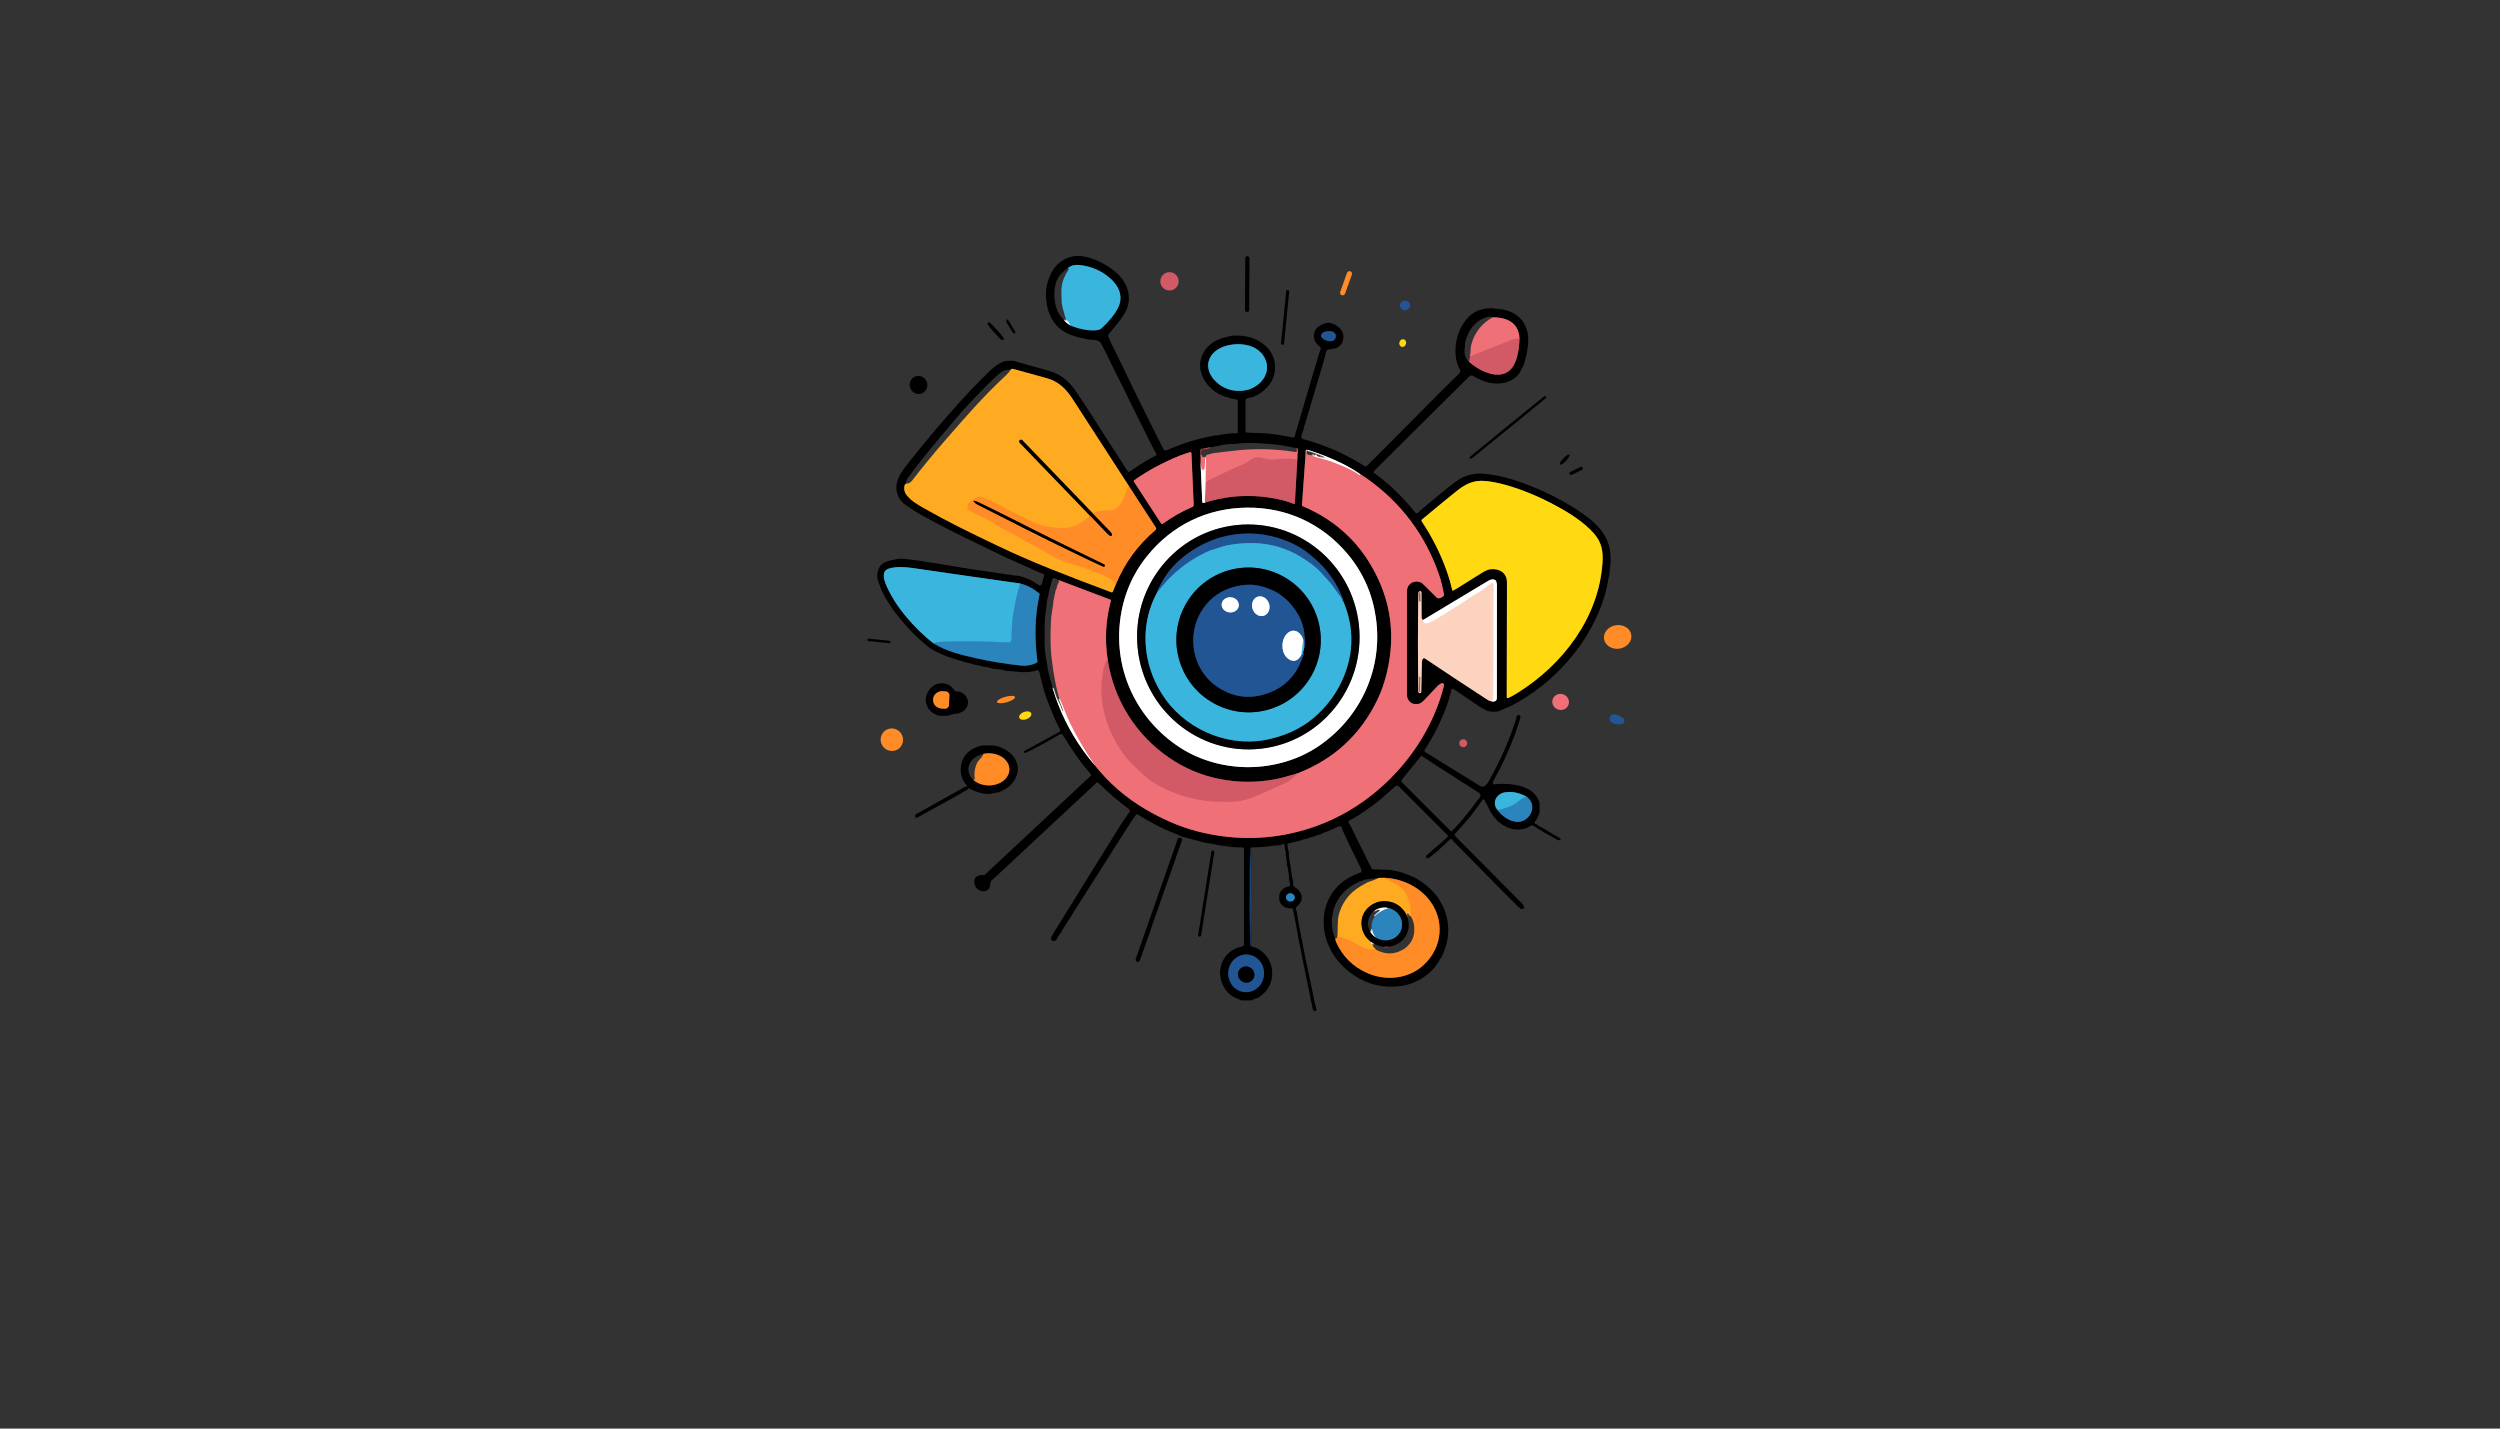 <?xml version="1.0" encoding="utf-8"?>
<svg xmlns="http://www.w3.org/2000/svg" width="490pt" height="280pt" viewBox="0 0 490 280" version="1.1" xmlns:xlink="http://www.w3.org/1999/xlink">
	<rect x="0" y="0" width="490" height="280" fill="#333333" stroke="none"/>
	<g id="surface2" data-size="149.75521967425 148" data-bboxpos="170 50.162908973284" data-pivot="244.87760983712 124.16290897328" data-center="244.87760983712 124.16290897328">
		<path vector-effect="non-scaling-stroke" d="M 245.056 166.673 Q 244.979 168.144 244.965 170.686 Q 244.911 179.057 245.015 185.345" style="fill:none;stroke-width:0.50;stroke:#112b4a;"/>
		<path vector-effect="non-scaling-stroke" d="M 189.369 154.092 Q 189.39 154.132 189.413 154.146 C 189.436 154.161 189.467 154.148 189.471 154.121 Q 189.486 154.044 189.419 153.913" style="fill:none;stroke-width:0.50;stroke:#692d33;"/>
		<path vector-effect="non-scaling-stroke" d="M 208.494 62.691 Q 208.895 63.214 209.676 63.724" style="fill:none;stroke-width:0.50;stroke:#808080;"/>
		<path vector-effect="non-scaling-stroke" d="M 209.676 63.724 Q 211.256 64.444 213.198 64.698 C 213.876 64.787 215.356 64.856 215.881 64.371 Q 218.147 62.271 219.128 60.339 C 220.237 58.156 219.313 56.047 217.594 54.547 Q 215.069 52.34 211.664 51.953 Q 210.109 51.778 209.189 52.623" style="fill:none;stroke-width:0.50;stroke:#1d5b6f;"/>
		<path vector-effect="non-scaling-stroke" d="M 209.676 63.724 Q 209.48 62.945 208.954 62.758" style="fill:none;stroke-width:0.50;stroke:#9cdaef;"/>
		<path vector-effect="non-scaling-stroke" d="M 287.943 70.782 Q 287.83 70.842 287.941 70.936 C 290.676 73.334 295.836 75.455 297.303 70.085 Q 297.796 68.282 297.815 66.39" style="fill:none;stroke-width:0.50;stroke:#692d33;"/>
		<path vector-effect="non-scaling-stroke" d="M 297.815 66.39 Q 297.746 63.682 295.421 62.687 Q 294.235 62.179 292.532 62.204" style="fill:none;stroke-width:0.50;stroke:#78383c;"/>
		<path vector-effect="non-scaling-stroke" d="M 297.815 66.39 Q 296.901 66.371 296.404 66.569 Q 292.278 68.203 288.136 69.841" style="fill:none;stroke-width:0.50;stroke:#e1656f;"/>
		<path vector-effect="non-scaling-stroke" d="M 258.927 65.71 C 258.823 66.68 261.644 67.622 261.812 66.013 C 261.981 64.402 259.029 64.738 258.927 65.71" style="fill:none;stroke-width:0.50;stroke:#112b4a;"/>
		<path vector-effect="non-scaling-stroke" d="M 245.319 76.127 C 249.985 73.958 248.965 68.447 244.103 67.579 C 242.005 67.204 239.078 67.668 237.628 69.417 C 236.208 71.132 236.749 73.238 238.211 74.689 Q 240.352 76.818 243.354 76.591 Q 244.503 76.506 245.319 76.127" style="fill:none;stroke-width:0.50;stroke:#1d5b6f;"/>
		<path vector-effect="non-scaling-stroke" d="M 177.494 94.835 Q 177.27 95.039 177.243 95.495 C 177.18 96.498 177.592 97.013 178.381 97.772 Q 179.076 98.445 180.918 99.496 C 185.681 102.216 189.667 104.154 195.376 106.889 C 202.578 110.34 209.374 112.898 217.829 116.083 C 217.945 116.127 218.075 116.07 218.12 115.956 L 218.691 114.576" style="fill:none;stroke-width:0.50;stroke:#805611;"/>
		<path vector-effect="non-scaling-stroke" d="M 218.691 114.576 Q 221.276 108.29 226.492 103.873 C 226.623 103.761 226.652 103.569 226.559 103.423 L 221.203 95.175" style="fill:none;stroke-width:0.50;stroke:#804613;"/>
		<path vector-effect="non-scaling-stroke" d="M 221.203 95.175 Q 215.747 86.72 210.269 78.269 C 208.974 76.273 207.482 74.728 205.101 74.117 Q 204.986 74.085 198.705 72.345 Q 198.205 72.208 198.097 72.46" style="fill:none;stroke-width:0.50;stroke:#805611;"/>
		<path vector-effect="non-scaling-stroke" d="M 221.203 95.175 Q 220.724 96.621 220.091 97.976 C 219.596 99.038 218.97 99.908 217.706 100.024 C 216.751 100.114 215.138 99.937 214.216 100.653" style="fill:none;stroke-width:0.50;stroke:#ff9c24;"/>
		<path vector-effect="non-scaling-stroke" d="M 214.216 100.653 L 200.38 86.289 C 200.245 86.147 200.022 86.143 199.878 86.276 L 199.868 86.287 C 199.726 86.418 199.72 86.641 199.856 86.78 L 213.647 101.088" style="fill:none;stroke-width:0.50;stroke:#805611;"/>
		<path vector-effect="non-scaling-stroke" d="M 213.647 101.088 C 212.469 102.193 210.594 103.394 208.933 103.463 C 206.966 103.544 205.092 103.361 203.155 102.57 Q 201.537 101.91 201.036 101.646 C 199.66 100.919 198.765 100.557 197.499 99.843 Q 195.464 98.692 192.831 97.581 C 192.033 97.246 191.546 97.227 190.841 97.822 C 190.312 98.268 189.779 98.37 189.581 99.435 C 189.567 99.517 189.59 99.602 189.644 99.666 C 190.173 100.295 190.934 100.591 191.792 100.965 C 193.082 101.529 194.758 102.528 195.647 103.088 C 196.744 103.781 198.007 104.291 199.125 104.968 C 201.558 106.439 204.73 108.05 206.545 109.125 C 207.836 109.891 208.985 110.267 210.456 110.669 Q 214.084 111.658 217.388 113.344 Q 218.36 113.841 218.691 114.576" style="fill:none;stroke-width:0.50;stroke:#ff9c24;"/>
		<path vector-effect="non-scaling-stroke" d="M 214.216 100.653 Q 215.858 102.343 217.492 104.031 C 217.685 104.231 218.089 104.647 217.968 104.914 C 217.896 105.074 217.683 105.126 217.521 105.02 Q 217.227 104.83 216.917 104.504 Q 215.279 102.789 213.647 101.088" style="fill:none;stroke-width:0.50;stroke:#804613;"/>
		<path vector-effect="non-scaling-stroke" d="M 237.238 87.658 Q 236.504 87.771 235.836 87.929 C 235.411 88.029 235.201 88.112 235.242 88.61 Q 235.282 89.072 235.338 89.521" style="fill:none;stroke-width:0.50;stroke:#692d33;"/>
		<path vector-effect="non-scaling-stroke" d="M 235.338 89.521 L 235.321 90.864" style="fill:none;stroke-width:0.50;stroke:#78383c;"/>
		<path vector-effect="non-scaling-stroke" d="M 235.321 90.864 L 235.642 98.378 C 235.648 98.52 235.784 98.617 235.919 98.582 L 236.146 98.524" style="fill:none;stroke-width:0.50;stroke:#808080;"/>
		<path vector-effect="non-scaling-stroke" d="M 236.146 98.524 Q 237.351 98.141 238.641 97.856 Q 244.403 96.584 250.387 97.814 Q 252.042 98.153 253.551 98.755 C 253.663 98.801 253.786 98.724 253.792 98.603 L 254.279 90.048" style="fill:none;stroke-width:0.50;stroke:#692d33;"/>
		<path vector-effect="non-scaling-stroke" d="M 254.279 90.048 Q 254.259 89.315 254.379 88.27 Q 254.423 87.902 254.073 87.842" style="fill:none;stroke-width:0.50;stroke:#78383c;"/>
		<path vector-effect="non-scaling-stroke" d="M 235.369 89.207 Q 235.313 89.386 235.338 89.521" style="fill:none;stroke-width:0.50;stroke:#e1656f;"/>
		<path vector-effect="non-scaling-stroke" d="M 254.279 90.048 Q 252.233 89.73 250.035 90.063 C 249.781 90.102 249.44 90.104 249.153 90.098 C 248.938 90.094 248.724 90.067 248.516 90.019 Q 247.121 89.69 247.115 89.688 C 245.993 89.426 245.364 89.979 244.436 90.606 C 244.191 90.77 243.93 90.91 243.66 91.022 C 242.779 91.388 241.951 91.697 240.9 92.223 Q 238.893 93.226 236.481 94.371 C 236.423 94.398 236.379 94.45 236.358 94.513 L 236.273 94.775" style="fill:none;stroke-width:0.50;stroke:#e1656f;"/>
		<path vector-effect="non-scaling-stroke" d="M 236.273 94.775 L 236.331 89.823 C 236.333 89.811 236.323 89.8 236.31 89.8 L 236.241 89.8 C 236.223 89.8 236.208 89.815 236.206 89.836 L 236.148 91.642 C 236.146 91.728 236.121 91.811 236.075 91.884 L 236.01 91.99 C 235.871 92.215 235.528 92.146 235.486 91.886 L 235.321 90.864" style="fill:none;stroke-width:0.50;stroke:#f8b8bb;"/>
		<path vector-effect="non-scaling-stroke" d="M 236.146 98.524 L 236.273 94.775" style="fill:none;stroke-width:0.50;stroke:#e8adb3;"/>
		<path vector-effect="non-scaling-stroke" d="M 255.92 88.685 L 255.193 98.917 C 255.183 99.059 255.264 99.19 255.393 99.244 Q 265.448 103.505 270.073 113.373 Q 273.674 121.053 272.29 129.523 Q 271.578 133.873 269.89 137.32 Q 264.953 147.407 254.438 151.532" style="fill:none;stroke-width:0.50;stroke:#78383c;"/>
		<path vector-effect="non-scaling-stroke" d="M 254.438 151.532 Q 251.265 152.504 249.742 152.773 Q 244.284 153.736 238.966 152.666 Q 233.694 151.607 229.231 148.568 C 222.618 144.066 218.281 137.153 217.098 129.211" style="fill:none;stroke-width:0.50;stroke:#692d33;"/>
		<path vector-effect="non-scaling-stroke" d="M 217.098 129.211 Q 216.212 123.41 217.725 117.785 C 217.754 117.675 217.696 117.559 217.587 117.517 L 207.486 113.687" style="fill:none;stroke-width:0.50;stroke:#78383c;"/>
		<path vector-effect="non-scaling-stroke" d="M 206.356 134.768 Q 206.316 134.887 206.329 134.928 Q 208.321 141.57 212.373 147.192 Q 213.358 148.558 214.544 149.944" style="fill:none;stroke-width:0.50;stroke:#808080;"/>
		<path vector-effect="non-scaling-stroke" d="M 214.544 149.944 Q 218.707 155.206 224.55 158.634 C 227.703 160.484 231.148 162.041 234.712 162.953 Q 244.613 165.484 254.271 163.047 Q 261.398 161.25 267.409 156.933 C 274.659 151.728 280.316 144.035 282.764 135.361 Q 282.966 134.647 283.014 134.231 C 283.041 134.008 282.82 133.836 282.61 133.917 Q 282.052 134.129 281.605 134.627 Q 281.143 135.145 279.228 137.137 Q 278.535 137.859 278.1 137.946 Q 276.497 138.271 275.891 136.895 C 275.729 136.525 275.764 136.046 275.76 135.561 Q 275.733 132.225 275.76 116.568 C 275.762 116.066 275.735 115.494 275.904 115.096 C 276.405 113.912 278.027 113.589 278.934 114.486 Q 280.905 116.439 281.59 117.121 C 281.709 117.238 281.873 117.292 282.036 117.267 Q 282.652 117.169 282.97 116.745 C 283.02 116.68 283.039 116.597 283.022 116.518 Q 282.587 114.172 282.025 112.559 Q 277.991 100.996 268.029 93.874 Q 267.349 93.387 266.629 92.956" style="fill:none;stroke-width:0.50;stroke:#78383c;"/>
		<path vector-effect="non-scaling-stroke" d="M 266.629 92.956 Q 264.797 91.707 263.157 90.893 Q 260.024 89.338 256.371 88.185 Q 256.261 88.152 256.201 88.22" style="fill:none;stroke-width:0.50;stroke:#808080;"/>
		<path vector-effect="non-scaling-stroke" d="M 256.194 88.193 Q 255.897 87.96 255.92 88.685" style="fill:none;stroke-width:0.50;stroke:#7e6a5f;"/>
		<path vector-effect="non-scaling-stroke" d="M 256.026 88.726 Q 255.972 88.705 255.92 88.685" style="fill:none;stroke-width:0.50;stroke:#f6a29b;"/>
		<path vector-effect="non-scaling-stroke" d="M 214.544 149.944 Q 211.766 145.939 209.688 141.695 C 209.051 140.394 208.512 138.821 207.892 137.384 Q 207.778 137.122 207.621 136.958" style="fill:none;stroke-width:0.50;stroke:#f8b8bb;"/>
		<path vector-effect="non-scaling-stroke" d="M 217.098 129.211 Q 216.582 129.993 216.416 130.68 C 215.789 133.251 215.685 136.059 216.239 138.789 C 217.067 142.877 219.026 146.826 221.959 149.798 C 223.634 151.495 225.43 153.139 227.481 154.184 C 230.478 155.71 234.21 156.917 237.701 157.077 Q 240.456 157.202 242.326 157.06 C 244.998 156.859 247.275 155.474 249.698 154.465 Q 250.691 154.051 252.056 153.391 C 253.062 152.906 253.605 152.173 254.438 151.532" style="fill:none;stroke-width:0.50;stroke:#e1656f;"/>
		<path vector-effect="non-scaling-stroke" d="M 266.629 92.956 Q 266.649 93.054 266.641 93.068 C 266.593 93.139 266.5 93.158 266.431 93.11 Q 265.03 92.157 263.481 91.511 C 262.412 91.066 260.767 90.341 259.341 89.996 Q 258.476 89.784 257.447 89.442 C 257.389 89.424 257.341 89.378 257.318 89.319 Q 257.308 89.297 257.543 89.251" style="fill:none;stroke-width:0.50;stroke:#f8b8bb;"/>
		<path vector-effect="non-scaling-stroke" d="M 257.712 89.303 L 258.078 89.38" style="fill:none;stroke-width:0.50;stroke:#fee9df;"/>
		<path vector-effect="non-scaling-stroke" d="M 208.285 139.353 Q 208.446 139.724 208.429 139.424" style="fill:none;stroke-width:0.50;stroke:#fee9df;"/>
		<path vector-effect="non-scaling-stroke" d="M 222.231 94.38 L 227.576 102.597 C 227.647 102.707 227.797 102.734 227.903 102.657 Q 230.671 100.655 233.706 99.36 C 233.869 99.292 233.973 99.127 233.964 98.95 L 233.517 88.791 C 233.511 88.674 233.4 88.591 233.286 88.62 Q 232.297 88.874 231.092 89.367 Q 226.155 91.386 222.275 94.148 C 222.2 94.203 222.181 94.305 222.231 94.38" style="fill:none;stroke-width:0.50;stroke:#78383c;"/>
		<path vector-effect="non-scaling-stroke" d="M 284.758 115.756 Q 285.079 115.625 285.595 115.302 Q 287.795 113.926 290.359 112.33 Q 291.481 111.631 292.116 111.564 C 293.879 111.377 295.367 112.265 295.367 114.124 Q 295.357 133.211 295.324 136.602 C 295.324 136.766 295.496 136.874 295.644 136.802 Q 296.481 136.39 297.384 135.83 C 306.299 130.305 313.397 121.024 314.084 110.271 C 314.227 108.007 313.928 106.269 312.375 104.527 C 310.458 102.376 307.789 100.653 305.013 99.15 Q 299.94 96.405 295.113 95.052 Q 292.965 94.45 291.148 94.278 C 288.665 94.04 287.077 94.971 285.201 96.488 Q 282.5 98.669 278.728 101.812 C 278.612 101.91 278.587 102.081 278.672 102.208 Q 281.725 106.762 283.555 111.912 Q 284.271 113.933 284.637 115.692 C 284.648 115.746 284.706 115.777 284.758 115.756" style="fill:none;stroke-width:0.50;stroke:#806d0a;"/>
		<path vector-effect="non-scaling-stroke" d="M 244.95 150.358 C 249.719 150.302 254.6 148.887 258.553 146.174 C 266.762 140.542 271.106 130.946 269.665 121.047 Q 268.625 113.895 264.068 108.513 C 259.102 102.641 252.179 99.406 244.34 99.5 C 236.504 99.594 229.66 102.995 224.835 108.983 Q 220.41 114.472 219.54 121.647 C 218.337 131.579 222.91 141.067 231.252 146.503 C 235.267 149.12 240.182 150.414 244.95 150.358" style="fill:none;stroke-width:0.50;stroke:#808080;"/>
		<path vector-effect="non-scaling-stroke" d="M 183.002 126.107 C 185.416 127.616 188.162 128.301 191.276 129.005 Q 195.31 129.916 200.12 130.451 Q 201.735 130.63 203.175 129.895 C 203.286 129.839 203.35 129.718 203.334 129.596 C 202.74 125.266 202.792 120.777 203.756 116.505 C 203.773 116.437 203.748 116.364 203.694 116.318 Q 202.029 114.911 199.966 114.366" style="fill:none;stroke-width:0.50;stroke:#16435e;"/>
		<path vector-effect="non-scaling-stroke" d="M 199.966 114.366 Q 189.696 112.921 179.457 111.414 C 177.8 111.171 175.69 110.927 174.11 111.485 C 172.626 112.009 173.35 113.939 173.821 114.978 Q 175.169 117.954 177.409 120.647 Q 180.225 124.034 183.002 126.107" style="fill:none;stroke-width:0.50;stroke:#1d5b6f;"/>
		<path vector-effect="non-scaling-stroke" d="M 199.966 114.366 Q 198.913 117.769 198.473 121.243 C 198.292 122.679 198.322 123.828 198.267 125.258 Q 198.24 125.972 197.568 125.934 Q 190.997 125.57 184.455 125.787 Q 183.435 125.82 183.002 126.107" style="fill:none;stroke-width:0.50;stroke:#329dcd;"/>
		<path vector-effect="non-scaling-stroke" d="M 278.878 121.54 Q 278.634 121.259 278.634 121.041 Q 278.628 119.521 278.603 116.114 C 278.601 115.962 278.462 115.85 278.314 115.881 L 278.297 115.885 C 278.129 115.92 278.008 116.068 278.006 116.239 Q 277.823 126.001 278.006 135.605 C 278.008 135.748 278.131 135.861 278.274 135.855 L 278.287 135.855 C 278.437 135.846 278.555 135.723 278.56 135.574 Q 278.649 130.593 278.695 129.785 Q 278.716 129.433 278.822 129.204 C 278.907 129.019 279.14 128.955 279.311 129.069 Q 284.702 132.703 291.527 137.139 Q 291.933 137.403 292.368 137.474" style="fill:none;stroke-width:0.50;stroke:#7e6a5f;"/>
		<path vector-effect="non-scaling-stroke" d="M 292.368 137.474 Q 293.384 137.638 293.384 136.758 Q 293.394 116.645 293.398 114.747 Q 293.4 114.28 293.24 113.912 C 293.148 113.704 292.911 113.564 292.636 113.56 Q 292.176 113.554 291.679 113.854 Q 285.335 117.677 278.878 121.54" style="fill:none;stroke-width:0.50;stroke:#808080;"/>
		<path vector-effect="non-scaling-stroke" d="M 292.368 137.474 Q 292.651 137.018 292.653 136.862 Q 292.726 127.212 292.69 118.793 C 292.684 117.194 292.778 115.798 292.713 114.468 C 292.705 114.297 292.514 114.199 292.372 114.295 Q 291.504 114.876 290.753 115.508 Q 290.38 115.823 288.715 116.759 C 288.086 117.113 287.131 117.871 286.405 118.318 Q 284.435 119.523 281.403 121.409 Q 280.868 121.74 279.885 122.163 C 279.815 122.194 279.74 122.209 279.665 122.211 Q 278.901 122.225 278.878 121.54" style="fill:none;stroke-width:0.50;stroke:#fee9df;"/>
		<path vector-effect="non-scaling-stroke" d="M 293.536 158.773 C 294.787 160.526 297.615 162.123 299.455 160.23 C 300.665 158.988 300.652 157.146 299.143 156.13" style="fill:none;stroke-width:0.50;stroke:#16435e;"/>
		<path vector-effect="non-scaling-stroke" d="M 299.143 156.13 Q 296.985 154.933 294.824 155.324 C 293.835 155.503 292.901 156.461 292.992 157.52 Q 293.053 158.226 293.536 158.773" style="fill:none;stroke-width:0.50;stroke:#1d5b6f;"/>
		<path vector-effect="non-scaling-stroke" d="M 299.143 156.13 Q 299.116 156.369 298.976 156.313 Q 298.762 156.228 298.483 156.411 C 297.717 156.915 297.139 157.525 296.293 157.918 Q 295.011 158.517 293.536 158.773" style="fill:none;stroke-width:0.50;stroke:#329dcd;"/>
		<path vector-effect="non-scaling-stroke" d="M 261.689 183.924 Q 261.739 184.086 261.773 184.275 Q 261.806 184.475 261.868 184.613 Q 263.787 188.9 268.059 190.745 C 271.628 192.287 275.993 191.898 278.953 189.211 C 282.843 185.676 283.259 180.104 279.89 176.095 C 277.785 173.589 274.511 172.163 271.285 172.053" style="fill:none;stroke-width:0.50;stroke:#804613;"/>
		<path vector-effect="non-scaling-stroke" d="M 271.285 172.053 L 270.232 172.068" style="fill:none;stroke-width:0.50;stroke:#805611;"/>
		<path vector-effect="non-scaling-stroke" d="M 271.285 172.053 Q 272.392 172.73 273.562 173.248 C 274.12 173.498 274.659 173.864 274.979 174.299 Q 276.788 176.753 276.48 179.532" style="fill:none;stroke-width:0.50;stroke:#ff9c24;"/>
		<path vector-effect="non-scaling-stroke" d="M 275.779 179.419 Q 275.777 179.449 275.775 179.48" style="fill:none;stroke-width:0.50;stroke:#f88e4d;"/>
		<path vector-effect="non-scaling-stroke" d="M 275.775 179.48 Q 274.474 176.895 271.799 176.647 Q 270.646 176.541 269.697 176.918 C 268.027 177.581 266.858 179.051 266.851 180.895 Q 266.845 182.492 267.815 183.753 Q 267.959 183.938 268.627 184.561" style="fill:none;stroke-width:0.50;stroke:#805611;"/>
		<path vector-effect="non-scaling-stroke" d="M 268.627 184.561 Q 268.487 184.983 268.981 185.073" style="fill:none;stroke-width:0.50;stroke:#febf70;"/>
		<path vector-effect="non-scaling-stroke" d="M 269.566 186.055 Q 268.288 186.263 267.057 185.651 C 265.5 184.879 263.894 183.793 262.145 183.584" style="fill:none;stroke-width:0.50;stroke:#ff9c24;"/>
		<path vector-effect="non-scaling-stroke" d="M 275.775 179.48 L 275.87 179.738" style="fill:none;stroke-width:0.50;stroke:#78383c;"/>
		<path vector-effect="non-scaling-stroke" d="M 272.219 185.56 L 271.245 185.581" style="fill:none;stroke-width:0.50;stroke:#692d33;"/>
		<path vector-effect="non-scaling-stroke" d="M 269.368 185.008 L 268.627 184.561" style="fill:none;stroke-width:0.50;stroke:#7e6a5f;"/>
		<path vector-effect="non-scaling-stroke" d="M 252.062 175.756 C 251.996 176.193 252.325 176.605 252.796 176.677 C 253.268 176.749 253.705 176.451 253.77 176.014 C 253.836 175.577 253.507 175.165 253.036 175.093 C 252.564 175.021 252.127 175.319 252.062 175.756" style="fill:none;stroke-width:0.50;stroke:#16435e;"/>
		<path vector-effect="non-scaling-stroke" d="M 244.455 187.092 C 242.523 186.979 240.86 188.54 240.743 190.576 C 240.625 192.612 242.097 194.354 244.03 194.464 C 245.962 194.577 247.625 193.015 247.742 190.98 C 247.86 188.944 246.389 187.202 244.455 187.092" style="fill:none;stroke-width:0.50;stroke:#112b4a;"/>
		<path vector-effect="non-scaling-stroke" d="M 190.857 98.286 Q 191.132 98.661 191.503 98.853 Q 194.013 100.151 196.138 101.207 Q 196.625 101.448 197.025 101.654 Q 205.099 105.796 214.23 110.155 Q 214.359 110.215 216.235 111.056 C 216.349 111.108 216.484 111.058 216.536 110.946 L 216.54 110.937 C 216.595 110.823 216.547 110.688 216.434 110.632 C 210.802 107.869 206.645 105.884 202.174 103.617 Q 194.546 99.745 191.834 98.472 Q 191.334 98.236 190.953 98.145 C 190.87 98.124 190.807 98.218 190.857 98.286" style="fill:none;stroke-width:0.50;stroke:#804613;"/>
		<path vector-effect="non-scaling-stroke" d="M 242.367 102.918 C 230.395 104.177 221.719 115.011 222.992 127.118 C 224.265 139.224 235.003 148.021 246.975 146.761 C 258.948 145.502 267.624 134.668 266.351 122.561 C 265.078 110.455 254.34 101.658 242.367 102.918" style="fill:none;stroke-width:0.50;stroke:#808080;"/>
		<path vector-effect="non-scaling-stroke" d="M 226.683 116.318 C 223.863 121.632 223.861 127.964 226.332 133.419 Q 228.792 138.852 233.742 142.045 C 238.229 144.94 243.758 146.075 248.97 144.824 C 252.762 143.912 255.826 142.37 258.526 139.749 Q 262.112 136.273 263.762 131.615 Q 265.911 125.551 263.869 119.401 Q 263.663 118.778 263.417 118.191" style="fill:none;stroke-width:0.50;stroke:#1d5b6f;"/>
		<path vector-effect="non-scaling-stroke" d="M 263.417 118.191 C 262.722 115.658 261.265 113.321 259.589 111.375 Q 258.573 110.196 256.658 108.625 C 254.132 106.55 250.878 105.324 247.731 104.801 Q 245.945 104.504 243.828 104.595 Q 240.594 104.735 237.607 105.882 Q 234.252 107.17 231.292 109.701 Q 228.319 112.245 226.683 116.318" style="fill:none;stroke-width:0.50;stroke:#112b4a;"/>
		<path vector-effect="non-scaling-stroke" d="M 263.417 118.191 Q 263.096 117.837 263.08 117.742 Q 263.011 117.34 262.747 116.99 Q 262.162 116.216 261.673 115.502 Q 261.057 114.599 260.559 114.051 Q 259.81 113.227 258.925 112.243 C 257.839 111.033 256.559 110.172 255.237 109.333 C 250.747 106.479 245.752 105.877 240.386 106.922 C 239.588 107.076 238.8 107.441 237.946 107.657 Q 237.193 107.849 236.167 108.348 Q 230.472 111.127 226.683 116.318" style="fill:none;stroke-width:0.50;stroke:#2d85b9;"/>
		<path vector-effect="non-scaling-stroke" d="M 240.314 111.937 C 232.886 114.366 228.84 122.373 231.274 129.822 C 233.708 137.272 241.705 141.343 249.132 138.916 C 256.561 136.487 260.607 128.48 258.173 121.03 C 255.738 113.581 247.741 109.51 240.314 111.937" style="fill:none;stroke-width:0.50;stroke:#1d5b6f;"/>
		<path vector-effect="non-scaling-stroke" d="M 255.378 127.893 Q 255.609 127.337 255.605 126.723" style="fill:none;stroke-width:0.50;stroke:#1d5b6f;"/>
		<path vector-effect="non-scaling-stroke" d="M 255.605 126.723 Q 255.589 126.89 255.626 126.99 C 255.641 127.027 255.695 127.021 255.701 126.981 Q 255.851 125.953 255.797 125.581 Q 255.753 125.275 255.601 123.932 Q 255.341 121.64 253.815 119.484 C 252.718 117.933 251.332 116.595 249.575 115.771 C 248.087 115.073 246.33 114.549 244.642 114.605 Q 243.273 114.651 241.797 115.055 Q 238.09 116.068 235.904 119.151 C 232.283 124.257 233.619 131.563 238.993 134.885 Q 243.708 137.799 249.013 135.678 C 251.775 134.572 253.869 132.478 254.97 129.693 Q 255.133 129.279 255.455 128.434 Q 255.578 128.112 255.378 127.893" style="fill:none;stroke-width:0.50;stroke:#112b4a;"/>
		<path vector-effect="non-scaling-stroke" d="M 255.605 126.723 L 255.441 125.399" style="fill:none;stroke-width:0.50;stroke:#2d85b9;"/>
		<path vector-effect="non-scaling-stroke" d="M 255.441 125.399 C 255.093 124.09 253.774 123 252.464 124.009 C 250.903 125.21 250.937 128.486 252.92 129.373 Q 254.186 129.941 255.058 128.38" style="fill:none;stroke-width:0.50;stroke:#90aac9;"/>
		<path vector-effect="non-scaling-stroke" d="M 255.058 128.38 Q 255.264 128.209 255.378 127.893" style="fill:none;stroke-width:0.50;stroke:#2d85b9;"/>
		<path vector-effect="non-scaling-stroke" d="M 255.441 125.399 L 255.058 128.38" style="fill:none;stroke-width:0.50;stroke:#9cdaef;"/>
		<path vector-effect="non-scaling-stroke" d="M 246.514 116.951 C 245.625 117.236 245.171 118.304 245.502 119.335 C 245.833 120.366 246.821 120.97 247.712 120.685 C 248.601 120.4 249.055 119.332 248.724 118.301 C 248.393 117.269 247.404 116.666 246.514 116.951" style="fill:none;stroke-width:0.50;stroke:#90aac9;"/>
		<path vector-effect="non-scaling-stroke" d="M 239.45 118.419 C 239.387 119.238 240.084 119.963 241.012 120.035 C 241.938 120.108 242.744 119.503 242.807 118.684 C 242.871 117.865 242.174 117.14 241.245 117.068 C 240.319 116.995 239.513 117.6 239.45 118.419" style="fill:none;stroke-width:0.50;stroke:#90aac9;"/>
		<path vector-effect="non-scaling-stroke" d="M 185.995 138.184 L 186.078 136.294 C 186.097 135.88 185.775 135.53 185.36 135.511 L 184.7 135.482 C 183.741 135.44 182.929 136.161 182.89 137.089 L 182.888 137.114 C 182.848 138.042 183.593 138.831 184.553 138.873 L 185.213 138.9 C 185.627 138.918 185.978 138.598 185.995 138.184" style="fill:none;stroke-width:0.50;stroke:#804613;"/>
		<path vector-effect="non-scaling-stroke" d="M 190.797 152.868 C 191.024 153.07 191.282 153.249 191.565 153.399 C 193.318 154.332 195.693 154.04 196.991 152.731 C 197.551 152.167 197.851 151.472 197.839 150.756 C 197.826 150.096 197.551 149.457 197.05 148.926 C 196.065 147.883 194.367 147.419 192.768 147.756" style="fill:none;stroke-width:0.50;stroke:#804613;"/>
		<path vector-effect="non-scaling-stroke" d="M 269.453 178.464 C 269.351 178.533 269.253 178.61 269.16 178.691" style="fill:none;stroke-width:0.50;stroke:#692d33;"/>
		<path vector-effect="non-scaling-stroke" d="M 268.512 182.5 C 268.779 182.989 269.168 183.41 269.645 183.722" style="fill:none;stroke-width:0.50;stroke:#808080;"/>
		<path vector-effect="non-scaling-stroke" d="M 269.645 183.722 C 270.644 184.377 271.913 184.484 272.977 183.999 C 273.77 183.639 274.37 182.983 274.642 182.177 C 275.244 180.4 274.105 178.458 272.184 177.985" style="fill:none;stroke-width:0.50;stroke:#16435e;"/>
		<path vector-effect="non-scaling-stroke" d="M 272.184 177.985 C 271.231 177.752 270.232 177.927 269.453 178.464" style="fill:none;stroke-width:0.50;stroke:#808080;"/>
		<path vector-effect="non-scaling-stroke" d="M 272.184 177.985 Q 270.488 178.522 269.441 179.607" style="fill:none;stroke-width:0.50;stroke:#95c2de;"/>
		<path vector-effect="non-scaling-stroke" d="M 269.491 178.56 Q 269.482 178.526 269.453 178.464" style="fill:none;stroke-width:0.50;stroke:#e8adb3;"/>
		<path vector-effect="non-scaling-stroke" d="M 269.645 183.722 Q 268.983 182.95 268.931 182.2 C 268.929 182.182 268.918 182.165 268.902 182.157 Q 268.877 182.144 268.852 182.117" style="fill:none;stroke-width:0.50;stroke:#95c2de;"/>
		<path vector-effect="non-scaling-stroke" d="M 268.852 182.117 Q 268.935 182.29 268.831 182.352" style="fill:none;stroke-width:0.50;stroke:#e8adb3;"/>
		<path vector-effect="non-scaling-stroke" d="M 242.891 190.139 C 242.425 190.872 242.659 191.854 243.413 192.334 C 244.168 192.816 245.156 192.612 245.623 191.879 C 246.089 191.146 245.856 190.164 245.101 189.684 C 244.347 189.202 243.358 189.406 242.891 190.139" style="fill:none;stroke-width:0.50;stroke:#112b4a;"/>
		<path d="M 245.056 166.673 Q 244.979 168.144 244.965 170.686 Q 244.911 179.057 245.015 185.345 Q 245.498 185.647 245.937 185.687 C 245.991 185.691 246.045 185.705 246.095 185.728 Q 247.702 186.492 248.584 187.93 Q 249.463 189.367 249.338 191.134 Q 249.142 193.917 246.651 195.53 C 246.58 195.576 246.499 195.609 246.416 195.628 Q 245.92 195.728 245.458 196.002 C 245.385 196.046 245.3 196.069 245.215 196.071 L 243.414 196.079 C 243.31 196.081 243.21 196.052 243.123 195.996 C 242.86 195.832 242.303 195.698 241.94 195.497 Q 240.069 194.458 239.397 192.341 Q 239.305 192.056 239.18 191.296 Q 239.085 190.715 239.139 190.239 Q 239.522 187.002 242.544 185.739 C 242.609 185.712 242.673 185.695 242.742 185.687 Q 243.144 185.635 243.566 185.474 C 243.72 185.416 243.822 185.268 243.822 185.104 L 243.822 166.394 C 243.822 166.235 243.699 166.102 243.541 166.094 C 242.933 166.059 242.284 166.123 241.555 166.009 Q 241.104 165.938 239.255 165.711 Q 238.66 165.638 237.938 165.457 Q 237.336 165.305 236.718 165.266 C 236.558 165.255 236.402 165.228 236.248 165.189 L 231.546 163.935 Q 231.539 163.933 231.533 163.931 Q 231.142 163.682 229.881 163.203 Q 228.363 162.624 226.823 161.825 Q 225.149 160.959 222.97 159.627 C 222.868 159.564 222.737 159.589 222.664 159.683 Q 222.366 160.068 221.938 160.705 Q 221.301 161.646 216.422 169.339 Q 210.66 178.424 208.421 181.957 Q 208.414 181.967 207.923 182.802 Q 207.761 183.079 207.349 183.645 C 207.315 183.693 207.288 183.745 207.266 183.799 Q 206.949 184.583 206.321 184.421 C 206.033 184.346 205.886 184.026 206.019 183.759 Q 206.314 183.166 206.826 182.34 Q 213.529 171.487 219.977 161.157 Q 220.033 161.067 220.46 160.468 Q 220.943 159.787 220.947 159.775 Q 221.066 159.477 221.255 159.331 C 221.509 159.136 221.505 158.753 221.247 158.563 Q 218.097 156.242 215.344 153.487 C 215.208 153.351 214.992 153.349 214.852 153.478 L 194.691 172.29 C 194.687 172.295 194.683 172.299 194.677 172.303 C 194.329 172.511 194.119 172.736 194.098 173.202 Q 194.067 173.906 193.759 174.268 C 193.27 174.844 192.308 174.772 191.727 174.359 Q 190.789 173.695 191.014 172.332 C 191.024 172.272 191.047 172.213 191.082 172.163 C 191.48 171.583 192.179 171.425 192.833 171.533 C 192.885 171.545 192.939 171.531 192.976 171.495 L 213.785 152.063 C 213.876 151.978 213.882 151.834 213.799 151.74 Q 212.138 149.842 210.752 147.825 Q 209.472 145.962 208.31 144.055 C 208.192 143.864 207.944 143.804 207.751 143.918 Q 205.484 145.273 202.303 146.945 Q 201.229 147.511 200.957 147.552 Q 200.823 147.573 200.805 147.559 C 200.659 147.469 200.665 147.255 200.815 147.174 L 207.609 143.471 C 207.773 143.381 207.838 143.179 207.757 143.011 L 206.477 140.33 C 206.466 140.307 206.458 140.282 206.454 140.255 Q 206.41 139.97 206.158 139.512 Q 206.1 139.406 205.284 137.287 Q 204.851 136.158 204.533 135.016 Q 204.091 133.423 203.702 131.687 C 203.652 131.467 203.438 131.319 203.196 131.338 Q 203.167 131.34 203.107 131.409 C 203.063 131.456 203.005 131.49 202.94 131.502 Q 201.219 131.839 199.964 131.717 Q 197.868 131.513 197.566 131.521 C 197.429 131.525 197.293 131.506 197.162 131.465 Q 196.176 131.159 195.039 131.117 C 194.877 131.111 194.719 131.084 194.564 131.032 Q 193.734 130.757 192.924 130.695 C 192.829 130.688 192.735 130.67 192.643 130.638 Q 191.798 130.36 191.053 130.276 C 190.993 130.27 190.932 130.253 190.876 130.23 Q 190.179 129.952 189.463 129.872 C 189.357 129.86 189.253 129.833 189.157 129.789 Q 188.53 129.51 188.052 129.46 C 187.966 129.452 187.885 129.427 187.81 129.385 Q 187.673 129.31 186.759 129.04 Q 184.663 128.424 182.667 127.275 Q 182.024 126.906 180.213 125.3 Q 177.982 123.32 175.257 119.804 Q 174.913 119.361 174.695 118.995 Q 174.58 118.801 174.166 118.171 Q 173.248 116.766 172.684 115.421 Q 172.097 114.028 171.979 113.292 Q 171.812 112.245 172.382 111.158 Q 172.778 110.409 173.944 110.017 Q 174.487 109.834 175.904 109.551 C 176.046 109.522 176.189 109.51 176.335 109.516 C 176.664 109.526 177.022 109.499 177.368 109.537 Q 180.227 109.861 182.032 110.209 Q 182.644 110.326 183.243 110.371 C 183.283 110.375 183.325 110.382 183.364 110.39 Q 184.646 110.65 185.009 110.688 Q 185.766 110.765 186.568 110.925 Q 187.24 111.06 188.674 111.289 Q 190.853 111.637 193.045 111.937 Q 194.5 112.136 194.887 112.215 Q 195.786 112.397 196.731 112.474 C 196.904 112.488 197.198 112.598 197.416 112.603 Q 198.09 112.615 198.507 112.759 C 198.59 112.788 198.677 112.802 198.767 112.805 Q 199.514 112.823 199.704 112.871 Q 201.104 113.229 202.409 113.92 C 202.872 114.166 203.196 114.466 203.65 114.711 C 203.862 114.826 204.125 114.711 204.187 114.478 L 204.647 112.755 C 204.68 112.626 204.603 112.494 204.476 112.459 Q 203.748 112.263 202.822 111.795 Q 202.697 111.733 201.177 111.054 Q 196.958 109.172 196.74 109.068 Q 187.021 104.395 184.086 102.828 Q 180.987 101.173 179.886 100.53 Q 178.985 100.004 177.499 98.959 Q 176.139 98.005 175.796 96.488 C 175.265 94.155 176.841 92.263 178.177 90.566 Q 182.746 84.767 188.108 78.798 Q 190.347 76.304 193.112 73.555 Q 194.229 72.441 195.222 71.658 Q 195.618 71.346 196.744 70.836 C 196.81 70.805 196.881 70.786 196.954 70.778 Q 198.374 70.628 198.875 70.776 Q 201.895 71.663 204.716 72.42 Q 206.701 72.953 207.748 73.598 C 209.318 74.566 210.325 75.809 211.272 77.287 Q 212.101 78.577 212.629 79.337 Q 212.842 79.643 213.957 81.358 Q 215.417 83.6 216.819 85.854 Q 217.396 86.778 217.893 87.511 Q 218.751 88.772 220.635 91.788 C 220.749 91.971 220.934 92.075 220.989 92.292 C 221.034 92.471 221.245 92.55 221.397 92.444 Q 224.142 90.533 226.5 89.303 C 226.644 89.228 226.698 89.047 226.617 88.903 Q 225.83 87.511 225.116 86.054 C 223.555 82.865 221.927 79.699 220.412 76.514 C 219.65 74.912 218.834 73.446 218.133 71.985 Q 216.62 68.819 215.839 67.341 C 215.423 66.553 214.349 66.632 213.535 66.569 C 213.402 66.559 213.271 66.536 213.144 66.498 C 212.453 66.294 211.703 66.228 211.077 66.034 Q 210.105 65.732 209.884 65.645 Q 207.757 64.808 206.583 63.162 Q 205.734 61.975 205.269 60.14 Q 205.157 59.696 205.138 59.24 C 205.124 58.857 204.993 58.443 204.988 58.037 Q 204.963 55.927 205.769 54.078 Q 206.537 52.317 207.846 51.35 C 210.15 49.647 212.463 49.963 215.131 51.123 Q 217.028 51.949 218.691 53.348 Q 219.386 53.933 220.023 54.809 Q 220.649 55.669 220.945 56.559 Q 221.865 59.319 220.146 61.878 Q 219.113 63.414 217.344 65.418 Q 217.134 65.655 217.306 66.14 Q 217.529 66.773 218.328 68.345 Q 218.874 69.417 219.213 70.124 Q 223.699 79.51 228.072 88.116 C 228.122 88.214 228.222 88.277 228.33 88.281 C 228.771 88.3 229.025 88.089 229.416 87.927 Q 232.214 86.782 234.809 86.079 Q 235.632 85.854 236.408 85.708 C 237.486 85.504 237.942 85.344 238.502 85.329 Q 238.781 85.321 238.985 85.275 Q 240.629 84.894 242.419 84.913 C 242.527 84.915 242.615 84.828 242.615 84.722 L 242.615 78.565 C 242.615 78.429 242.515 78.315 242.38 78.298 Q 241.46 78.186 240.092 77.73 Q 238.004 77.033 236.629 75.322 Q 235.775 74.258 235.407 72.955 Q 235.059 71.723 235.326 70.566 C 235.836 68.357 237.365 67.05 239.451 66.299 Q 239.676 66.217 240.606 65.993 Q 241.354 65.812 241.784 65.784 Q 244.228 65.635 246.32 66.627 Q 246.797 66.854 247.498 67.348 Q 248.081 67.758 248.503 68.249 Q 250.096 70.112 249.902 72.487 Q 249.775 74.037 248.836 75.326 Q 247.952 76.539 246.534 77.368 C 246.484 77.397 246.43 77.418 246.372 77.43 Q 246.101 77.486 245.779 77.724 C 245.741 77.753 245.697 77.774 245.652 77.784 L 244.494 78.057 C 244.276 78.109 244.122 78.304 244.122 78.529 L 244.122 84.513 C 244.122 84.661 244.236 84.782 244.384 84.788 C 246.532 84.882 248.12 84.863 249.952 85.144 Q 252.204 85.49 253.336 85.741 C 253.565 85.791 253.788 85.642 253.828 85.411 C 253.894 85.036 253.888 84.892 254.03 84.538 C 254.202 84.108 254.273 83.739 254.371 83.406 Q 258.153 70.541 258.544 69.252 Q 258.619 69.007 258.827 68.553 C 258.927 68.334 258.863 68.076 258.669 67.933 C 258.186 67.57 257.732 67.085 257.593 66.478 C 257.333 65.347 257.716 64.419 258.677 63.84 C 259.406 63.403 260.082 63.135 260.936 63.355 Q 261.531 63.509 262.066 63.89 Q 262.709 64.344 262.957 64.765 Q 263.648 65.928 262.99 67.356 Q 262.913 67.525 262.037 68.17 C 261.979 68.211 261.91 68.241 261.839 68.255 L 260.336 68.517 C 260.141 68.551 259.985 68.701 259.939 68.894 Q 259.724 69.825 259.277 71.348 Q 258.043 75.557 256.779 79.778 Q 256.3 81.381 256.192 81.701 C 255.974 82.34 255.892 82.979 255.611 83.566 C 255.58 83.629 255.559 83.697 255.553 83.768 Q 255.495 84.374 255.149 85.096 C 255.135 85.127 255.124 85.163 255.12 85.198 L 255.077 85.648 C 255.058 85.848 255.193 86.029 255.391 86.066 C 255.967 86.174 256.373 86.333 256.84 86.474 Q 261.954 88.031 266.574 90.801 C 266.92 91.01 267.291 91.372 267.684 91.401 C 267.775 91.407 267.867 91.374 267.934 91.307 Q 281.494 77.665 282.989 76.167 Q 284.666 74.485 285.832 73.39 Q 286.111 73.126 286.234 72.807 C 286.257 72.751 286.253 72.687 286.223 72.632 Q 285.449 71.205 285.314 69.735 Q 285.012 66.419 286.698 63.597 C 288.013 61.395 289.893 60.371 292.432 60.421 Q 292.72 60.427 294.046 60.585 Q 296.683 60.899 298.252 62.712 Q 298.793 63.335 299.189 64.421 C 299.792 66.084 299.518 68.203 299.062 69.995 Q 298.879 70.711 298.814 70.986 Q 298.685 71.525 297.973 72.836 Q 297.524 73.665 296.579 74.318 Q 295.842 74.828 294.682 75.059 Q 292.695 75.453 290.438 74.549 Q 289.768 74.281 288.717 73.677 C 288.482 73.542 288.188 73.577 287.993 73.763 Q 287.649 74.089 282.76 78.954 Q 269.64 92.002 269.497 92.125 Q 269.357 92.246 269.249 92.494 C 269.218 92.562 269.241 92.641 269.301 92.685 Q 273.774 95.939 277.4 100.468 C 277.535 100.638 277.791 100.651 277.943 100.497 Q 278.416 100.016 278.849 99.658 Q 282.779 96.392 283.176 96.072 Q 284.365 95.114 285.372 94.375 Q 287.88 92.537 291.023 92.862 Q 293.733 93.143 296.47 93.992 Q 298.941 94.76 301.691 95.947 Q 304.8 97.289 307.764 99.077 Q 309.001 99.825 310.281 100.728 Q 312.054 101.977 313.112 103.117 C 314.423 104.529 315.405 106.263 315.601 108.186 Q 315.757 109.695 315.643 110.548 Q 315.428 112.149 315.449 112.488 C 315.455 112.571 315.441 112.655 315.412 112.734 Q 315.32 112.975 315.154 113.937 Q 315.01 114.769 314.927 115.138 Q 314.171 118.468 312.556 121.713 Q 311.093 124.648 309.502 126.825 Q 306.828 130.482 303.198 133.634 Q 302.049 134.631 301.093 135.253 C 301.027 135.297 300.968 135.351 300.921 135.413 C 300.733 135.657 300.49 135.711 300.25 135.877 Q 298.333 137.22 296.747 138.034 Q 295.515 138.665 294.932 138.875 Q 294.595 138.995 293.775 139.391 C 293.712 139.422 293.644 139.441 293.575 139.449 Q 292.509 139.568 291.731 139.389 Q 291.537 139.345 290.688 138.898 Q 290.101 138.59 289.687 138.298 Q 288.392 137.384 284.839 135.012 C 284.702 134.92 284.517 134.995 284.481 135.155 Q 284.061 137.024 283.434 138.685 Q 281.767 143.117 279.255 146.922 C 279.144 147.088 279.194 147.315 279.367 147.421 L 290.105 154.051 C 290.351 154.203 290.657 154.223 290.921 154.109 Q 291.238 153.969 291.666 153.378 Q 291.716 153.312 292.851 151.176 Q 295.269 146.626 296.897 141.751 Q 297.128 141.06 297.189 140.642 C 297.226 140.398 297.455 140.155 297.657 140.126 C 297.834 140.101 297.994 140.246 298 140.44 C 298.017 140.967 297.728 141.468 297.565 142.016 Q 297.228 143.146 296.764 144.368 Q 295.04 148.899 292.605 153.251 C 292.478 153.478 292.663 153.755 292.922 153.724 Q 295.663 153.403 298.337 154.161 Q 298.731 154.273 299.466 154.65 Q 301.035 155.46 301.668 157.1 C 301.697 157.175 301.714 157.256 301.72 157.335 Q 301.822 158.944 301.712 159.327 Q 301.458 160.21 300.839 161.092 C 300.721 161.261 300.827 161.496 301.031 161.519 Q 301.222 161.542 301.422 161.767 C 301.466 161.817 301.52 161.858 301.582 161.885 Q 302.136 162.123 302.973 162.647 Q 304.236 163.438 305.598 164.189 Q 305.729 164.26 305.852 164.443 C 305.916 164.537 305.858 164.666 305.745 164.683 Q 305.473 164.724 305.233 164.595 Q 302.84 163.313 300.386 161.777 C 300.325 161.74 300.25 161.733 300.186 161.762 C 299.805 161.929 299.489 162.216 299.089 162.339 Q 297.378 162.857 295.85 162.316 C 295.113 162.056 294.052 161.475 293.467 160.855 Q 292.686 160.026 292.206 159.246 Q 292.06 159.009 290.99 156.838 C 290.905 156.663 290.663 156.646 290.553 156.806 Q 289.714 158.035 288.39 159.743 Q 287.63 160.726 286.827 161.588 Q 286.078 162.391 285.218 163.396 C 285.095 163.54 285.104 163.752 285.237 163.886 Q 290.965 169.624 297.751 176.51 Q 298.167 176.932 298.458 177.255 Q 298.606 177.417 298.706 177.694 Q 298.814 177.998 298.591 178.106 Q 298.464 178.168 298.219 178.173 C 298.152 178.175 298.088 178.152 298.036 178.11 Q 297.621 177.771 297.395 177.546 Q 294.624 174.817 292.657 172.8 Q 291.489 171.606 284.696 164.704 C 284.671 164.679 284.654 164.649 284.644 164.616 Q 284.598 164.452 284.465 164.441 Q 284.394 164.437 284.229 164.531 C 283.838 164.751 283.495 165.274 283.13 165.559 Q 282.548 166.015 281.815 166.781 Q 281.759 166.839 281.632 166.912 Q 281.542 166.962 281.451 167.045 Q 280.816 167.62 280.044 168.15 C 279.89 168.257 279.679 168.232 279.552 168.092 L 279.544 168.082 C 279.44 167.959 279.455 167.778 279.575 167.674 L 283.647 164.137 C 283.794 164.008 283.803 163.781 283.663 163.642 L 274.149 154.128 C 273.959 153.938 273.654 153.934 273.458 154.117 Q 272.696 154.829 270.881 156.421 Q 269.378 157.739 266.531 159.616 Q 265.326 160.412 264.682 160.705 Q 264.333 160.863 264.32 161.036 C 264.299 161.307 264.485 161.444 264.591 161.658 Q 264.639 161.758 268.444 169.437 Q 268.779 170.113 268.914 170.294 C 268.96 170.353 269.029 170.39 269.103 170.392 L 272.461 170.496 C 272.488 170.496 272.513 170.5 272.538 170.509 Q 272.898 170.615 273.633 170.729 Q 274.784 170.906 276.697 171.747 Q 278.861 172.7 280.639 174.52 Q 282.398 176.318 283.207 178.585 Q 284.712 182.791 282.76 187.14 C 282.518 187.681 282.119 188.218 281.813 188.709 Q 281.578 189.088 281.399 189.319 Q 280 191.138 277.837 192.235 Q 275.835 193.251 273.37 193.376 Q 268.323 193.627 264.227 190.299 Q 261.6 188.166 260.299 185.075 Q 259.416 182.981 259.431 180.502 Q 259.443 178.166 260.549 176.002 Q 262.353 172.472 266.66 171.023 C 266.808 170.973 266.893 170.821 266.858 170.669 L 266.76 170.259 C 266.753 170.236 266.747 170.215 266.739 170.194 Q 266.693 170.088 265.126 166.927 Q 264.193 165.043 263.128 162.668 Q 263.046 162.489 263.036 162.426 Q 262.915 161.735 262.305 161.989 C 262.291 161.996 262.276 162.002 262.262 162.012 C 261.854 162.291 261.475 162.351 261.048 162.574 Q 260.261 162.982 259.354 163.255 C 259.21 163.299 259.073 163.361 258.948 163.444 L 258.821 163.528 C 258.773 163.557 258.719 163.575 258.661 163.582 Q 258.203 163.621 257.651 163.908 C 257.56 163.956 257.462 163.988 257.36 164.002 C 256.769 164.083 256.355 164.402 255.807 164.452 Q 255.462 164.483 254.835 164.758 C 254.821 164.764 254.806 164.77 254.791 164.772 L 252.483 165.32 C 252.391 165.34 252.329 165.426 252.335 165.522 Q 252.394 166.344 252.57 166.92 C 252.595 167.004 252.608 167.089 252.61 167.174 Q 252.616 168.392 252.941 169.699 C 252.976 169.849 253.001 170.001 253.014 170.155 Q 253.112 171.485 253.447 172.663 C 253.455 172.692 253.459 172.721 253.459 172.753 L 253.459 173.487 C 253.459 173.521 253.468 173.556 253.484 173.585 Q 253.647 173.872 253.855 173.954 Q 254.055 174.031 254.321 174.27 C 255.027 174.901 255.345 175.806 255.006 176.659 Q 254.831 177.101 254.013 177.883 C 253.963 177.931 253.948 178.004 253.973 178.071 C 254.284 178.872 254.288 179.648 254.444 180.466 Q 255.491 185.999 255.972 188.259 Q 257.019 193.159 257.662 196.448 C 257.757 196.937 257.93 197.364 258.034 197.805 C 258.076 197.988 257.936 198.163 257.749 198.163 L 257.741 198.163 C 257.531 198.163 257.349 198.015 257.308 197.809 C 256.04 191.546 254.685 185.318 253.624 179.188 C 253.615 179.138 253.601 179.091 253.582 179.045 Q 253.443 178.728 253.445 178.337 C 253.445 178.154 253.289 178.01 253.105 178.023 Q 251.842 178.116 251.109 177.196 Q 250.762 176.759 250.735 176.289 C 250.689 175.523 250.718 175.003 251.261 174.426 Q 251.807 173.843 252.562 173.754 C 252.758 173.731 252.889 173.543 252.843 173.352 Q 252.62 172.428 252.614 171.591 C 252.612 171.45 252.593 171.31 252.556 171.173 Q 252.402 170.611 252.41 170.157 C 252.412 170.078 252.396 169.997 252.364 169.922 Q 252.198 169.522 252.206 169.023 C 252.217 168.477 251.979 167.828 252.004 167.249 Q 252.021 166.891 251.861 166.467 Q 251.784 166.258 251.786 165.655 C 251.786 165.457 251.565 165.338 251.401 165.447 C 250.887 165.782 250.266 165.667 249.696 165.748 Q 247.448 166.067 245.275 166.1 C 245.208 166.102 245.15 166.14 245.123 166.2 Q 245.036 166.4 245.056 166.673 Z M 209.189 52.623 Q 207.434 53.779 206.926 55.569 Q 206.352 57.596 206.949 59.99 Q 207.351 61.601 208.494 62.691 Q 208.895 63.214 209.676 63.724 Q 211.256 64.444 213.198 64.698 C 213.876 64.787 215.356 64.856 215.881 64.371 Q 218.147 62.271 219.128 60.339 C 220.237 58.156 219.313 56.047 217.594 54.547 Q 215.069 52.34 211.664 51.953 Q 210.109 51.778 209.189 52.623 Z M 287.943 70.782 Q 287.83 70.842 287.941 70.936 C 290.676 73.334 295.836 75.455 297.303 70.085 Q 297.796 68.282 297.815 66.39 Q 297.746 63.682 295.421 62.687 Q 294.235 62.179 292.532 62.204 C 291.987 61.888 291.352 62.167 290.742 62.404 C 289.416 62.918 288.307 64.242 287.718 65.491 Q 287.624 65.691 287.237 66.806 C 287.214 66.871 287.2 66.938 287.191 67.006 Q 287.116 67.656 287.037 68.64 Q 286.942 69.825 287.726 70.734 Q 287.791 70.807 287.943 70.782 Z M 258.927 65.71 C 258.823 66.68 261.644 67.622 261.812 66.013 C 261.981 64.402 259.029 64.738 258.927 65.71 Z M 245.319 76.127 C 249.985 73.958 248.965 68.447 244.103 67.579 C 242.005 67.204 239.078 67.668 237.628 69.417 C 236.208 71.132 236.749 73.238 238.211 74.689 Q 240.352 76.818 243.354 76.591 Q 244.503 76.506 245.319 76.127 Z M 198.097 72.46 Q 196.935 72.389 196.159 73.007 C 194.154 74.604 192.443 76.552 190.631 78.411 Q 189.392 79.676 188.339 80.9 C 184.8 85.017 181.335 89.101 178.05 93.512 Q 177.613 94.099 177.494 94.835 Q 177.27 95.039 177.243 95.495 C 177.18 96.498 177.592 97.013 178.381 97.772 Q 179.076 98.445 180.918 99.496 C 185.681 102.216 189.667 104.154 195.376 106.889 C 202.578 110.34 209.374 112.898 217.829 116.083 C 217.945 116.127 218.075 116.07 218.12 115.956 L 218.691 114.576 Q 221.276 108.29 226.492 103.873 C 226.623 103.761 226.652 103.569 226.559 103.423 L 221.203 95.175 Q 215.747 86.72 210.269 78.269 C 208.974 76.273 207.482 74.728 205.101 74.117 Q 204.986 74.085 198.705 72.345 Q 198.205 72.208 198.097 72.46 Z M 237.238 87.658 Q 236.504 87.771 235.836 87.929 C 235.411 88.029 235.201 88.112 235.242 88.61 Q 235.282 89.072 235.338 89.521 L 235.321 90.864 L 235.642 98.378 C 235.648 98.52 235.784 98.617 235.919 98.582 L 236.146 98.524 Q 237.351 98.141 238.641 97.856 Q 244.403 96.584 250.387 97.814 Q 252.042 98.153 253.551 98.755 C 253.663 98.801 253.786 98.724 253.792 98.603 L 254.279 90.048 Q 254.259 89.315 254.379 88.27 Q 254.423 87.902 254.073 87.842 Q 252.539 87.507 250.951 87.242 C 249.667 87.028 248.437 87.022 247.221 86.905 Q 245.24 86.714 243.248 86.89 Q 241.832 87.017 241.772 87.017 Q 241.085 87.017 240.296 87.092 Q 239.851 87.136 238.768 87.388 Q 238.009 87.565 237.238 87.658 Z M 255.92 88.685 L 255.193 98.917 C 255.183 99.059 255.264 99.19 255.393 99.244 Q 265.448 103.505 270.073 113.373 Q 273.674 121.053 272.29 129.523 Q 271.578 133.873 269.89 137.32 Q 264.953 147.407 254.438 151.532 Q 251.265 152.504 249.742 152.773 Q 244.284 153.736 238.966 152.666 Q 233.694 151.607 229.231 148.568 C 222.618 144.066 218.281 137.153 217.098 129.211 Q 216.212 123.41 217.725 117.785 C 217.754 117.675 217.696 117.559 217.587 117.517 L 207.486 113.687 L 206.737 113.337 C 206.525 113.24 206.277 113.358 206.219 113.583 L 205.613 115.912 C 205.613 115.914 205.613 115.916 205.611 115.918 Q 205.511 116.693 205.236 117.634 C 205.217 117.696 205.207 117.76 205.203 117.825 C 205.107 119.259 204.764 120.822 204.747 122.263 Q 204.699 126.328 204.803 127.285 Q 204.99 128.973 205.305 130.751 Q 205.673 132.814 206.356 134.768 Q 206.316 134.887 206.329 134.928 Q 208.321 141.57 212.373 147.192 Q 213.358 148.558 214.544 149.944 Q 218.707 155.206 224.55 158.634 C 227.703 160.484 231.148 162.041 234.712 162.953 Q 244.613 165.484 254.271 163.047 Q 261.398 161.25 267.409 156.933 C 274.659 151.728 280.316 144.035 282.764 135.361 Q 282.966 134.647 283.014 134.231 C 283.041 134.008 282.82 133.836 282.61 133.917 Q 282.052 134.129 281.605 134.627 Q 281.143 135.145 279.228 137.137 Q 278.535 137.859 278.1 137.946 Q 276.497 138.271 275.891 136.895 C 275.729 136.525 275.764 136.046 275.76 135.561 Q 275.733 132.225 275.76 116.568 C 275.762 116.066 275.735 115.494 275.904 115.096 C 276.405 113.912 278.027 113.589 278.934 114.486 Q 280.905 116.439 281.59 117.121 C 281.709 117.238 281.873 117.292 282.036 117.267 Q 282.652 117.169 282.97 116.745 C 283.02 116.68 283.039 116.597 283.022 116.518 Q 282.587 114.172 282.025 112.559 Q 277.991 100.996 268.029 93.874 Q 267.349 93.387 266.629 92.956 Q 264.797 91.707 263.157 90.893 Q 260.024 89.338 256.371 88.185 Q 256.261 88.152 256.201 88.22 Q 256.196 88.208 256.194 88.193 Q 255.897 87.96 255.92 88.685 Z M 222.231 94.38 L 227.576 102.597 C 227.647 102.707 227.797 102.734 227.903 102.657 Q 230.671 100.655 233.706 99.36 C 233.869 99.292 233.973 99.127 233.964 98.95 L 233.517 88.791 C 233.511 88.674 233.4 88.591 233.286 88.62 Q 232.297 88.874 231.092 89.367 Q 226.155 91.386 222.275 94.148 C 222.2 94.203 222.181 94.305 222.231 94.38 Z M 284.758 115.756 Q 285.079 115.625 285.595 115.302 Q 287.795 113.926 290.359 112.33 Q 291.481 111.631 292.116 111.564 C 293.879 111.377 295.367 112.265 295.367 114.124 Q 295.357 133.211 295.324 136.602 C 295.324 136.766 295.496 136.874 295.644 136.802 Q 296.481 136.39 297.384 135.83 C 306.299 130.305 313.397 121.024 314.084 110.271 C 314.227 108.007 313.928 106.269 312.375 104.527 C 310.458 102.376 307.789 100.653 305.013 99.15 Q 299.94 96.405 295.113 95.052 Q 292.965 94.45 291.148 94.278 C 288.665 94.04 287.077 94.971 285.201 96.488 Q 282.5 98.669 278.728 101.812 C 278.612 101.91 278.587 102.081 278.672 102.208 Q 281.725 106.762 283.555 111.912 Q 284.271 113.933 284.637 115.692 C 284.648 115.746 284.706 115.777 284.758 115.756 Z M 244.95 150.358 C 249.719 150.302 254.6 148.887 258.553 146.174 C 266.762 140.542 271.106 130.946 269.665 121.047 Q 268.625 113.895 264.068 108.513 C 259.102 102.641 252.179 99.406 244.34 99.5 C 236.504 99.594 229.66 102.995 224.835 108.983 Q 220.41 114.472 219.54 121.647 C 218.337 131.579 222.91 141.067 231.252 146.503 C 235.267 149.12 240.182 150.414 244.95 150.358 Z M 183.002 126.107 C 185.416 127.616 188.162 128.301 191.276 129.005 Q 195.31 129.916 200.12 130.451 Q 201.735 130.63 203.175 129.895 C 203.286 129.839 203.35 129.718 203.334 129.596 C 202.74 125.266 202.792 120.777 203.756 116.505 C 203.773 116.437 203.748 116.364 203.694 116.318 Q 202.029 114.911 199.966 114.366 Q 189.696 112.921 179.457 111.414 C 177.8 111.171 175.69 110.927 174.11 111.485 C 172.626 112.009 173.35 113.939 173.821 114.978 Q 175.169 117.954 177.409 120.647 Q 180.225 124.034 183.002 126.107 Z M 278.878 121.54 Q 278.634 121.259 278.634 121.041 Q 278.628 119.521 278.603 116.114 C 278.601 115.962 278.462 115.85 278.314 115.881 L 278.297 115.885 C 278.129 115.92 278.008 116.068 278.006 116.239 Q 277.823 126.001 278.006 135.605 C 278.008 135.748 278.131 135.861 278.274 135.855 L 278.287 135.855 C 278.437 135.846 278.555 135.723 278.56 135.574 Q 278.649 130.593 278.695 129.785 Q 278.716 129.433 278.822 129.204 C 278.907 129.019 279.14 128.955 279.311 129.069 Q 284.702 132.703 291.527 137.139 Q 291.933 137.403 292.368 137.474 Q 293.384 137.638 293.384 136.758 Q 293.394 116.645 293.398 114.747 Q 293.4 114.28 293.24 113.912 C 293.148 113.704 292.911 113.564 292.636 113.56 Q 292.176 113.554 291.679 113.854 Q 285.335 117.677 278.878 121.54 Z M 284.558 162.926 Q 286.044 161.379 287.193 159.981 Q 288.451 158.447 290.016 156.299 Q 290.418 155.747 289.839 155.37 Q 287.93 154.128 286.038 152.935 Q 281.461 150.052 278.716 148.2 C 278.641 148.15 278.539 148.164 278.48 148.235 L 274.736 152.841 C 274.628 152.975 274.638 153.166 274.759 153.287 L 284.4 162.928 C 284.444 162.972 284.515 162.97 284.558 162.926 Z M 293.536 158.773 C 294.787 160.526 297.615 162.123 299.455 160.23 C 300.665 158.988 300.652 157.146 299.143 156.13 Q 296.985 154.933 294.824 155.324 C 293.835 155.503 292.901 156.461 292.992 157.52 Q 293.053 158.226 293.536 158.773 Z M 261.689 183.924 Q 261.739 184.086 261.773 184.275 Q 261.806 184.475 261.868 184.613 Q 263.787 188.9 268.059 190.745 C 271.628 192.287 275.993 191.898 278.953 189.211 C 282.843 185.676 283.259 180.104 279.89 176.095 C 277.785 173.589 274.511 172.163 271.285 172.053 L 270.232 172.068 L 267.626 172.384 C 267.59 172.388 267.559 172.399 267.528 172.415 Q 266.964 172.709 266.454 172.786 C 266.364 172.8 266.277 172.836 266.204 172.89 C 265.908 173.106 265.621 173.188 265.315 173.367 Q 262.543 174.986 261.44 178.031 C 261.417 178.091 261.404 178.154 261.398 178.218 C 261.346 178.743 261.161 179.211 261.096 179.732 Q 260.819 181.913 261.689 183.924 Z M 252.062 175.756 C 251.996 176.193 252.325 176.605 252.796 176.677 C 253.268 176.749 253.705 176.451 253.77 176.014 C 253.836 175.577 253.507 175.165 253.036 175.093 C 252.564 175.021 252.127 175.319 252.062 175.756 Z M 244.455 187.092 C 242.523 186.979 240.86 188.54 240.743 190.576 C 240.625 192.612 242.097 194.354 244.03 194.464 C 245.962 194.577 247.625 193.015 247.742 190.98 C 247.86 188.944 246.389 187.202 244.455 187.092 Z" style="fill:#000000;"/>
		<path d="M 244.84 60.762 C 244.84 60.985 244.657 61.166 244.435 61.164 L 244.418 61.164 C 244.195 61.162 244.016 60.98 244.016 60.758 L 244.069 50.617 C 244.07 50.394 244.253 50.213 244.475 50.215 L 244.492 50.215 C 244.715 50.217 244.894 50.398 244.894 50.621 L 244.84 60.762 Z" style="fill:#000000;"/>
		<path d="M 263.63 57.561 C 263.538 57.819 263.255 57.952 262.997 57.86 L 262.977 57.853 C 262.72 57.76 262.586 57.477 262.678 57.22 L 264.019 53.473 C 264.112 53.215 264.395 53.081 264.653 53.173 L 264.672 53.18 C 264.93 53.273 265.063 53.556 264.972 53.814 L 263.63 57.561 Z" style="fill:#ff8c26;"/>
		<path d="M 231.019 55.142 C 231.019 56.135 230.214 56.94 229.221 56.94 C 228.228 56.94 227.422 56.135 227.422 55.142 C 227.422 54.149 228.228 53.344 229.221 53.344 C 230.214 53.344 231.019 54.149 231.019 55.142 Z" style="fill:#d15a66;"/>
		<path d="M 251.677 67.319 C 251.661 67.481 251.515 67.6 251.353 67.584 L 251.345 67.583 C 251.182 67.566 251.063 67.423 251.08 67.259 L 252.095 57.094 C 252.11 56.932 252.256 56.813 252.418 56.829 L 252.426 56.83 C 252.589 56.847 252.708 56.99 252.691 57.154 L 251.677 67.319 Z" style="fill:#000000;"/>
		<path d="M 276.401 59.835 C 276.416 60.362 275.974 60.801 275.416 60.818 C 274.859 60.833 274.392 60.418 274.378 59.891 C 274.363 59.363 274.805 58.924 275.363 58.908 C 275.92 58.893 276.386 59.307 276.401 59.835 Z" style="fill:#215593;"/>
		<path d="M 197.622 62.739 Q 197.768 63.104 197.993 63.299 C 198.045 63.345 198.074 63.41 198.076 63.478 Q 198.076 63.659 198.272 63.863 C 198.467 64.067 198.455 64.101 198.53 64.321 C 198.553 64.386 198.588 64.444 198.636 64.492 Q 198.929 64.779 199.013 65.041 C 199.05 65.164 198.992 65.297 198.875 65.349 C 198.757 65.404 198.619 65.362 198.55 65.252 L 197.283 63.197 C 197.26 63.16 197.247 63.116 197.247 63.07 L 197.247 62.812 C 197.247 62.598 197.543 62.542 197.622 62.739 Z" style="fill:#000000;"/>
		<path d="M 194.891 65.179 Q 194.142 64.411 193.559 63.551 C 193.465 63.412 193.563 63.222 193.732 63.22 Q 193.921 63.218 194.075 63.289 C 194.123 63.31 194.165 63.343 194.2 63.38 Q 194.802 64.046 195.416 64.677 Q 196.165 65.447 196.746 66.307 C 196.842 66.446 196.744 66.634 196.575 66.638 Q 196.386 66.64 196.232 66.569 C 196.184 66.546 196.14 66.515 196.107 66.476 Q 195.505 65.812 194.891 65.179 Z" style="fill:#000000;"/>
		<path d="M 275.145 66.506 C 275.5 66.609 275.691 67.021 275.573 67.426 C 275.456 67.831 275.073 68.076 274.718 67.973 C 274.363 67.87 274.172 67.458 274.29 67.053 C 274.407 66.648 274.79 66.403 275.145 66.506 Z" style="fill:#ffda13;"/>
		<path d="M 179.592 73.722 C 180.517 73.486 181.464 74.069 181.706 75.022 C 181.949 75.975 181.397 76.939 180.472 77.175 C 179.547 77.411 178.6 76.829 178.358 75.875 C 178.115 74.922 178.666 73.958 179.592 73.722 Z" style="fill:#000000;"/>
		<path d="M 303.042 77.678 Q 303.191 77.861 302.706 78.259 Q 299.222 81.127 295.723 83.976 Q 292.224 86.826 288.711 89.659 Q 288.222 90.052 288.074 89.869 Q 287.924 89.686 288.407 89.288 Q 291.893 86.42 295.392 83.571 Q 298.891 80.721 302.405 77.888 Q 302.894 77.495 303.042 77.678 Z" style="fill:#000000;"/>
		<path d="M 307.609 89.111 C 307.754 89.249 307.454 89.796 306.942 90.334 C 306.428 90.87 305.895 91.193 305.751 91.056 C 305.606 90.918 305.906 90.371 306.418 89.833 C 306.932 89.297 307.465 88.974 307.609 89.111 Z" style="fill:#000000;"/>
		<path d="M 310.208 91.686 C 310.281 91.836 310.218 92.019 310.067 92.092 L 308.071 93.061 C 307.921 93.135 307.739 93.072 307.665 92.921 L 307.656 92.902 C 307.583 92.752 307.646 92.569 307.797 92.496 L 309.793 91.527 C 309.944 91.453 310.125 91.515 310.199 91.667 L 310.208 91.686 Z" style="fill:#000000;"/>
		<path d="M 319.734 124.436 C 319.926 125.703 318.886 126.913 317.41 127.136 C 315.934 127.36 314.583 126.513 314.391 125.244 C 314.198 123.976 315.239 122.766 316.715 122.543 C 318.19 122.319 319.541 123.166 319.734 124.436 Z" style="fill:#ff8c26;"/>
		<path d="M 174.531 125.891 C 174.52 126.001 174.422 126.08 174.312 126.07 L 170.179 125.643 C 170.07 125.63 169.989 125.533 170.001 125.423 L 170.009 125.345 C 170.02 125.235 170.118 125.156 170.228 125.166 L 174.361 125.593 C 174.47 125.605 174.551 125.703 174.539 125.813 L 174.531 125.891 Z" style="fill:#000000;"/>
		<path d="M 182.309 139.289 Q 182.199 139.081 181.995 138.933 C 181.932 138.889 181.888 138.823 181.874 138.748 C 181.809 138.425 181.528 138.005 181.47 137.601 Q 181.331 136.631 181.872 135.63 Q 182.59 134.298 183.976 133.988 C 185.229 133.707 186.428 134.26 187.084 135.326 Q 187.236 135.571 187.758 135.542 C 187.812 135.54 187.866 135.544 187.918 135.555 Q 189.117 135.813 189.602 136.976 C 189.969 137.857 189.554 138.787 188.838 139.381 C 188.836 139.383 188.834 139.385 188.832 139.387 L 187.908 139.818 C 187.871 139.836 187.829 139.845 187.787 139.847 Q 186.932 139.893 185.991 140.226 C 185.895 140.261 185.793 140.28 185.689 140.282 Q 184.315 140.328 184.053 140.276 Q 183.348 140.134 182.488 139.497 C 182.413 139.443 182.351 139.37 182.309 139.289 Z M 185.995 138.184 L 186.078 136.294 C 186.097 135.88 185.775 135.53 185.36 135.511 L 184.7 135.482 C 183.741 135.44 182.929 136.161 182.89 137.089 L 182.888 137.114 C 182.848 138.042 183.593 138.831 184.553 138.873 L 185.213 138.9 C 185.627 138.918 185.978 138.598 185.995 138.184 Z" style="fill:#000000;"/>
		<path d="M 304.316 137.092 C 304.574 136.263 305.483 135.809 306.35 136.077 C 307.217 136.346 307.71 137.235 307.454 138.064 C 307.196 138.893 306.287 139.347 305.42 139.079 C 304.553 138.81 304.059 137.921 304.316 137.092 Z" style="fill:#f07077;"/>
		<path d="M 198.949 136.618 C 199.031 136.912 198.305 137.37 197.329 137.643 C 196.352 137.915 195.495 137.899 195.413 137.605 C 195.33 137.312 196.057 136.854 197.033 136.58 C 198.009 136.308 198.867 136.325 198.949 136.618 Z" style="fill:#ff8c26;"/>
		<path d="M 202.127 139.816 C 202.27 140.201 201.86 140.709 201.211 140.949 C 200.563 141.191 199.92 141.075 199.778 140.689 C 199.635 140.305 200.045 139.797 200.693 139.556 C 201.342 139.314 201.985 139.431 202.127 139.816 Z" style="fill:#ffda13;"/>
		<path d="M 318.353 141.479 Q 318.282 141.722 318.07 141.889 C 318.018 141.928 317.955 141.953 317.891 141.955 Q 316.554 142.039 315.978 141.683 Q 315.314 141.273 315.499 140.64 Q 315.684 140.009 316.465 140.024 Q 317.143 140.034 318.222 140.827 C 318.276 140.865 318.315 140.919 318.336 140.979 Q 318.424 141.235 318.353 141.479 Z" style="fill:#215593;"/>
		<path d="M 173.588 143.123 C 174.599 142.461 175.965 142.755 176.635 143.781 C 177.307 144.807 177.03 146.174 176.018 146.836 C 175.007 147.498 173.642 147.205 172.971 146.179 C 172.299 145.152 172.576 143.785 173.588 143.123 Z" style="fill:#ff8c26;"/>
		<path d="M 287.57 145.667 C 287.57 146.095 287.223 146.443 286.794 146.443 C 286.365 146.443 286.017 146.095 286.017 145.667 C 286.017 145.238 286.365 144.89 286.794 144.89 C 287.223 144.89 287.57 145.238 287.57 145.667 Z" style="fill:#d15a66;"/>
		<path d="M 189.369 154.092 Q 189.39 154.132 189.413 154.146 C 189.436 154.161 189.467 154.148 189.471 154.121 Q 189.486 154.044 189.419 153.913 Q 188.016 152.177 188.358 150.063 C 188.67 148.129 189.831 147.028 191.607 146.347 Q 192.25 146.099 193.055 146.093 Q 194.723 146.085 195.208 146.185 Q 196.038 146.356 197.131 146.978 C 198.911 147.996 199.997 149.986 199.252 152.036 Q 198.657 153.674 196.998 154.708 C 196.754 154.858 196.413 154.948 196.126 155.131 C 196.053 155.179 195.974 155.212 195.89 155.231 Q 194.227 155.62 193.601 155.612 Q 191.896 155.585 190.031 154.55 C 189.996 154.529 189.954 154.521 189.915 154.527 Q 189.813 154.542 189.765 154.642 Q 189.74 154.692 189.634 154.754 Q 186.926 156.349 184.802 157.479 C 183.085 158.395 181.487 159.348 179.759 160.255 C 179.605 160.337 179.416 160.251 179.374 160.083 L 179.368 160.049 C 179.32 159.854 179.412 159.648 179.591 159.548 L 189.369 154.092 Z M 192.768 147.756 C 192.583 147.796 192.404 147.844 192.229 147.904 C 191.444 148.168 190.789 148.62 190.356 149.197 C 189.475 150.366 189.654 151.846 190.797 152.868 C 191.024 153.07 191.282 153.249 191.565 153.399 C 193.318 154.332 195.693 154.04 196.991 152.731 C 197.551 152.167 197.851 151.472 197.839 150.756 C 197.826 150.096 197.551 149.457 197.05 148.926 C 196.065 147.883 194.367 147.419 192.768 147.756 Z" style="fill:#000000;"/>
		<path d="M 189.369 154.092 Q 189.357 154.001 189.419 153.913 Q 189.486 154.044 189.471 154.121 C 189.467 154.148 189.436 154.161 189.413 154.146 Q 189.39 154.132 189.369 154.092 Z" style="fill:#d15a66;"/>
		<path d="M 223.419 188.253 C 223.341 188.476 223.095 188.594 222.872 188.516 L 222.86 188.512 C 222.637 188.434 222.518 188.189 222.597 187.965 L 230.827 164.466 C 230.905 164.244 231.15 164.125 231.373 164.203 L 231.385 164.208 C 231.608 164.285 231.727 164.531 231.648 164.754 L 223.419 188.253 Z" style="fill:#000000;"/>
		<path d="M 235.421 183.344 C 235.396 183.501 235.249 183.609 235.09 183.584 L 235.078 183.582 C 234.92 183.557 234.811 183.41 234.837 183.251 L 237.42 166.944 C 237.445 166.787 237.592 166.679 237.751 166.704 L 237.763 166.706 C 237.921 166.731 238.029 166.879 238.004 167.037 L 235.421 183.344 Z" style="fill:#000000;"/>
		<path d="M 245.056 166.673 Q 245.2 176.01 245.015 185.345 Q 244.911 179.057 244.965 170.686 Q 244.979 168.144 245.056 166.673 Z" style="fill:#215593;"/>
		<path d="M 209.676 63.724 Q 209.48 62.945 208.954 62.758 Q 208.123 59.975 208.084 59.17 Q 207.982 57.092 208.077 56.262 Q 208.281 54.501 209.511 52.73 C 209.555 52.667 209.511 52.58 209.434 52.576 Q 209.343 52.571 209.189 52.623 Q 210.109 51.778 211.664 51.953 Q 215.069 52.34 217.594 54.547 C 219.313 56.047 220.237 58.156 219.128 60.339 Q 218.147 62.271 215.881 64.371 C 215.356 64.856 213.876 64.787 213.198 64.698 Q 211.256 64.444 209.676 63.724 Z" style="fill:#39b5de;"/>
		<path d="M 297.815 66.39 Q 296.901 66.371 296.404 66.569 Q 292.278 68.203 288.136 69.841 Q 288.228 68.047 288.43 67.341 Q 289.404 63.98 292.532 62.204 Q 294.235 62.179 295.421 62.687 Q 297.746 63.682 297.815 66.39 Z" style="fill:#f07077;"/>
		<path d="M 208.954 62.758 Q 209.48 62.945 209.676 63.724 Q 208.895 63.214 208.494 62.691 Q 208.937 62.954 208.954 62.758 Z" style="fill:#ffffff;"/>
		<path d="M 261.812 66.013 C 261.644 67.622 258.823 66.68 258.927 65.71 C 259.029 64.738 261.981 64.402 261.812 66.013 Z" style="fill:#215593;"/>
		<path d="M 297.815 66.39 Q 297.796 68.282 297.303 70.085 C 295.836 75.455 290.676 73.334 287.941 70.936 Q 287.83 70.842 287.943 70.782 L 288.136 69.841 Q 292.278 68.203 296.404 66.569 Q 296.901 66.371 297.815 66.39 Z" style="fill:#d15a66;"/>
		<path d="M 244.103 67.579 C 248.965 68.447 249.985 73.958 245.319 76.127 Q 244.503 76.506 243.354 76.591 Q 240.352 76.818 238.211 74.689 C 236.749 73.238 236.208 71.132 237.628 69.417 C 239.078 67.668 242.005 67.204 244.103 67.579 Z" style="fill:#39b5de;"/>
		<path d="M 221.203 95.175 Q 220.724 96.621 220.091 97.976 C 219.596 99.038 218.97 99.908 217.706 100.024 C 216.751 100.114 215.138 99.937 214.216 100.653 L 200.38 86.289 C 200.245 86.147 200.022 86.143 199.878 86.276 L 199.868 86.287 C 199.726 86.418 199.72 86.641 199.856 86.78 L 213.647 101.088 C 212.469 102.193 210.594 103.394 208.933 103.463 C 206.966 103.544 205.092 103.361 203.155 102.57 Q 201.537 101.91 201.036 101.646 C 199.66 100.919 198.765 100.557 197.499 99.843 Q 195.464 98.692 192.831 97.581 C 192.033 97.246 191.546 97.227 190.841 97.822 C 190.312 98.268 189.779 98.37 189.581 99.435 C 189.567 99.517 189.59 99.602 189.644 99.666 C 190.173 100.295 190.934 100.591 191.792 100.965 C 193.082 101.529 194.758 102.528 195.647 103.088 C 196.744 103.781 198.007 104.291 199.125 104.968 C 201.558 106.439 204.73 108.05 206.545 109.125 C 207.836 109.891 208.985 110.267 210.456 110.669 Q 214.084 111.658 217.388 113.344 Q 218.36 113.841 218.691 114.576 L 218.12 115.956 C 218.075 116.07 217.945 116.127 217.829 116.083 C 209.374 112.898 202.578 110.34 195.376 106.889 C 189.667 104.154 185.681 102.216 180.918 99.496 Q 179.076 98.445 178.381 97.772 C 177.592 97.013 177.18 96.498 177.243 95.495 Q 177.27 95.039 177.494 94.835 Q 178.304 94.804 178.781 94.188 Q 181.866 90.202 184.869 86.749 C 189.109 81.87 192.685 77.715 197.148 73.582 Q 197.685 73.084 198.097 72.46 Q 198.205 72.208 198.705 72.345 Q 204.986 74.085 205.101 74.117 C 207.482 74.728 208.974 76.273 210.269 78.269 Q 215.747 86.72 221.203 95.175 Z" style="fill:#ffab22;"/>
		<path d="M 214.216 100.653 Q 215.858 102.343 217.492 104.031 C 217.685 104.231 218.089 104.647 217.968 104.914 C 217.896 105.074 217.683 105.126 217.521 105.02 Q 217.227 104.83 216.917 104.504 Q 215.279 102.789 213.647 101.088 L 199.856 86.78 C 199.72 86.641 199.726 86.418 199.868 86.287 L 199.878 86.276 C 200.022 86.143 200.245 86.147 200.38 86.289 L 214.216 100.653 Z" style="fill:#000000;"/>
		<path d="M 237.238 87.658 Q 236.789 88.002 236.012 87.977 Q 235.536 87.96 235.319 88.399 C 235.294 88.449 235.284 88.506 235.29 88.56 L 235.369 89.207 Q 235.313 89.386 235.338 89.521 Q 235.282 89.072 235.242 88.61 C 235.201 88.112 235.411 88.029 235.836 87.929 Q 236.504 87.771 237.238 87.658 Z" style="fill:#d15a66;"/>
		<path d="M 254.279 90.048 Q 252.233 89.73 250.035 90.063 C 249.781 90.102 249.44 90.104 249.153 90.098 C 248.938 90.094 248.724 90.067 248.516 90.019 Q 247.121 89.69 247.115 89.688 C 245.993 89.426 245.364 89.979 244.436 90.606 C 244.191 90.77 243.93 90.91 243.66 91.022 C 242.779 91.388 241.951 91.697 240.9 92.223 Q 238.893 93.226 236.481 94.371 C 236.423 94.398 236.379 94.45 236.358 94.513 L 236.273 94.775 L 236.331 89.823 C 236.333 89.811 236.323 89.8 236.31 89.8 L 236.241 89.8 C 236.223 89.8 236.208 89.815 236.206 89.836 L 236.148 91.642 C 236.146 91.728 236.121 91.811 236.075 91.884 L 236.01 91.99 C 235.871 92.215 235.528 92.146 235.486 91.886 L 235.321 90.864 L 235.338 89.521 Q 235.313 89.386 235.369 89.207 Q 235.398 89.282 235.475 89.228 Q 235.617 89.13 235.544 89.238 Q 235.521 89.274 235.53 89.386 C 235.532 89.415 235.544 89.444 235.563 89.465 Q 235.638 89.557 235.756 89.534 C 235.813 89.523 235.869 89.544 235.9 89.59 Q 236.029 89.769 236.196 89.665 C 236.21 89.655 236.223 89.642 236.231 89.628 L 236.416 89.27 C 236.448 89.209 236.504 89.165 236.568 89.147 Q 237.728 88.814 237.894 88.797 Q 239.326 88.656 241.489 88.381 Q 247.667 87.6 253.917 88.589 C 254.059 88.612 254.196 88.522 254.236 88.383 Q 254.315 88.102 254.073 87.842 Q 254.423 87.902 254.379 88.27 Q 254.259 89.315 254.279 90.048 Z" style="fill:#f07077;"/>
		<path d="M 256.194 88.193 Q 255.988 88.391 256.026 88.726 Q 255.972 88.705 255.92 88.685 Q 255.897 87.96 256.194 88.193 Z" style="fill:#fcd3be;"/>
		<path d="M 266.629 92.956 Q 266.649 93.054 266.641 93.068 C 266.593 93.139 266.5 93.158 266.431 93.11 Q 265.03 92.157 263.481 91.511 C 262.412 91.066 260.767 90.341 259.341 89.996 Q 258.476 89.784 257.447 89.442 C 257.389 89.424 257.341 89.378 257.318 89.319 Q 257.308 89.297 257.543 89.251 Q 257.57 89.282 257.712 89.303 L 258.078 89.38 Q 258.809 89.773 259.597 89.632 C 259.627 89.625 259.633 89.588 259.606 89.573 C 258.888 89.201 258.292 89.068 257.549 88.743 Q 257.039 88.52 256.402 88.393 Q 256.311 88.375 256.201 88.22 Q 256.261 88.152 256.371 88.185 Q 260.024 89.338 263.157 90.893 Q 264.797 91.707 266.629 92.956 Z M 260.22 89.871 C 260.266 89.906 260.291 89.898 260.351 89.898 C 260.305 89.894 260.264 89.888 260.22 89.871 Q 260.039 89.838 259.876 89.736 Q 259.864 89.73 259.841 89.73 Q 259.779 89.732 259.779 89.769 C 259.779 89.779 259.785 89.786 259.795 89.788 L 260.22 89.871 Z" style="fill:#ffffff;"/>
		<path d="M 222.231 94.38 C 222.181 94.305 222.2 94.203 222.275 94.148 Q 226.155 91.386 231.092 89.367 Q 232.297 88.874 233.286 88.62 C 233.4 88.591 233.511 88.674 233.517 88.791 L 233.964 98.95 C 233.973 99.127 233.869 99.292 233.706 99.36 Q 230.671 100.655 227.903 102.657 C 227.797 102.734 227.647 102.707 227.576 102.597 L 222.231 94.38 Z" style="fill:#f07077;"/>
		<path d="M 256.026 88.726 Q 256.238 89.305 257.543 89.251 Q 257.308 89.297 257.318 89.319 C 257.341 89.378 257.389 89.424 257.447 89.442 Q 258.476 89.784 259.341 89.996 C 260.767 90.341 262.412 91.066 263.481 91.511 Q 265.03 92.157 266.431 93.11 C 266.5 93.158 266.593 93.139 266.641 93.068 Q 266.649 93.054 266.629 92.956 Q 267.349 93.387 268.029 93.874 Q 277.991 100.996 282.025 112.559 Q 282.587 114.172 283.022 116.518 C 283.039 116.597 283.02 116.68 282.97 116.745 Q 282.652 117.169 282.036 117.267 C 281.873 117.292 281.709 117.238 281.59 117.121 Q 280.905 116.439 278.934 114.486 C 278.027 113.589 276.405 113.912 275.904 115.096 C 275.735 115.494 275.762 116.066 275.76 116.568 Q 275.733 132.225 275.76 135.561 C 275.764 136.046 275.729 136.525 275.891 136.895 Q 276.497 138.271 278.1 137.946 Q 278.535 137.859 279.228 137.137 Q 281.143 135.145 281.605 134.627 Q 282.052 134.129 282.61 133.917 C 282.82 133.836 283.041 134.008 283.014 134.231 Q 282.966 134.647 282.764 135.361 C 280.316 144.035 274.659 151.728 267.409 156.933 Q 261.398 161.25 254.271 163.047 Q 244.613 165.484 234.712 162.953 C 231.148 162.041 227.703 160.484 224.55 158.634 Q 218.707 155.206 214.544 149.944 Q 211.766 145.939 209.688 141.695 C 209.051 140.394 208.512 138.821 207.892 137.384 Q 207.778 137.122 207.621 136.958 Q 206.885 134.375 206.481 131.656 Q 206.277 130.285 206.162 129.402 Q 206.021 128.299 205.958 127.142 Q 205.836 124.827 205.985 121.851 Q 206.046 120.637 206.194 119.825 Q 206.466 118.308 206.468 117.779 C 206.468 117.765 206.47 117.752 206.472 117.738 L 206.893 115.779 C 206.897 115.758 206.903 115.739 206.914 115.721 Q 207.139 115.238 207.236 114.73 Q 207.27 114.565 207.478 114.216 Q 207.696 113.849 207.486 113.687 L 217.587 117.517 C 217.696 117.559 217.754 117.675 217.725 117.785 Q 216.212 123.41 217.098 129.211 Q 216.582 129.993 216.416 130.68 C 215.789 133.251 215.685 136.059 216.239 138.789 C 217.067 142.877 219.026 146.826 221.959 149.798 C 223.634 151.495 225.43 153.139 227.481 154.184 C 230.478 155.71 234.21 156.917 237.701 157.077 Q 240.456 157.202 242.326 157.06 C 244.998 156.859 247.275 155.474 249.698 154.465 Q 250.691 154.051 252.056 153.391 C 253.062 152.906 253.605 152.173 254.438 151.532 Q 264.953 147.407 269.89 137.32 Q 271.578 133.873 272.29 129.523 Q 273.674 121.053 270.073 113.373 Q 265.448 103.505 255.393 99.244 C 255.264 99.19 255.183 99.059 255.193 98.917 L 255.92 88.685 Q 255.972 88.705 256.026 88.726 Z" style="fill:#f07077;"/>
		<path d="M 258.078 89.38 L 257.712 89.303 Q 258.043 89.228 258.078 89.38 Z" style="fill:#fcd3be;"/>
		<path d="M 254.279 90.048 L 253.792 98.603 C 253.786 98.724 253.663 98.801 253.551 98.755 Q 252.042 98.153 250.387 97.814 Q 244.403 96.584 238.641 97.856 Q 237.351 98.141 236.146 98.524 L 236.273 94.775 L 236.358 94.513 C 236.379 94.45 236.423 94.398 236.481 94.371 Q 238.893 93.226 240.9 92.223 C 241.951 91.697 242.779 91.388 243.66 91.022 C 243.93 90.91 244.191 90.77 244.436 90.606 C 245.364 89.979 245.993 89.426 247.115 89.688 Q 247.121 89.69 248.516 90.019 C 248.724 90.067 248.938 90.094 249.153 90.098 C 249.44 90.104 249.781 90.102 250.035 90.063 Q 252.233 89.73 254.279 90.048 Z" style="fill:#d15a66;"/>
		<path d="M 236.273 94.775 L 236.146 98.524 L 235.919 98.582 C 235.784 98.617 235.648 98.52 235.642 98.378 L 235.321 90.864 L 235.486 91.886 C 235.528 92.146 235.871 92.215 236.01 91.99 L 236.075 91.884 C 236.121 91.811 236.146 91.728 236.148 91.642 L 236.206 89.836 C 236.208 89.815 236.223 89.8 236.241 89.8 L 236.31 89.8 C 236.323 89.8 236.333 89.811 236.331 89.823 L 236.273 94.775 Z" style="fill:#ffffff;"/>
		<path d="M 284.758 115.756 C 284.706 115.777 284.648 115.746 284.637 115.692 Q 284.271 113.933 283.555 111.912 Q 281.725 106.762 278.672 102.208 C 278.587 102.081 278.612 101.91 278.728 101.812 Q 282.5 98.669 285.201 96.488 C 287.077 94.971 288.665 94.04 291.148 94.278 Q 292.965 94.45 295.113 95.052 Q 299.94 96.405 305.013 99.15 C 307.789 100.653 310.458 102.376 312.375 104.527 C 313.928 106.269 314.227 108.007 314.084 110.271 C 313.397 121.024 306.299 130.305 297.384 135.83 Q 296.481 136.39 295.644 136.802 C 295.496 136.874 295.324 136.766 295.324 136.602 Q 295.357 133.211 295.367 114.124 C 295.367 112.265 293.879 111.377 292.116 111.564 Q 291.481 111.631 290.359 112.33 Q 287.795 113.926 285.595 115.302 Q 285.079 115.625 284.758 115.756 Z" style="fill:#ffda13;"/>
		<path d="M 218.691 114.576 Q 218.36 113.841 217.388 113.344 Q 214.084 111.658 210.456 110.669 C 208.985 110.267 207.836 109.891 206.545 109.125 C 204.73 108.05 201.558 106.439 199.125 104.968 C 198.007 104.291 196.744 103.781 195.647 103.088 C 194.758 102.528 193.082 101.529 191.792 100.965 C 190.934 100.591 190.173 100.295 189.644 99.666 C 189.59 99.602 189.567 99.517 189.581 99.435 C 189.779 98.37 190.312 98.268 190.841 97.822 C 191.546 97.227 192.033 97.246 192.831 97.581 Q 195.464 98.692 197.499 99.843 C 198.765 100.557 199.66 100.919 201.036 101.646 Q 201.537 101.91 203.155 102.57 C 205.092 103.361 206.966 103.544 208.933 103.463 C 210.594 103.394 212.469 102.193 213.647 101.088 Q 215.279 102.789 216.917 104.504 Q 217.227 104.83 217.521 105.02 C 217.683 105.126 217.896 105.074 217.968 104.914 C 218.089 104.647 217.685 104.231 217.492 104.031 Q 215.858 102.343 214.216 100.653 C 215.138 99.937 216.751 100.114 217.706 100.024 C 218.97 99.908 219.596 99.038 220.091 97.976 Q 220.724 96.621 221.203 95.175 L 226.559 103.423 C 226.652 103.569 226.623 103.761 226.492 103.873 Q 221.276 108.29 218.691 114.576 Z M 190.857 98.286 Q 191.132 98.661 191.503 98.853 Q 194.013 100.151 196.138 101.207 Q 196.625 101.448 197.025 101.654 Q 205.099 105.796 214.23 110.155 Q 214.359 110.215 216.235 111.056 C 216.349 111.108 216.484 111.058 216.536 110.946 L 216.54 110.937 C 216.595 110.823 216.547 110.688 216.434 110.632 C 210.802 107.869 206.645 105.884 202.174 103.617 Q 194.546 99.745 191.834 98.472 Q 191.334 98.236 190.953 98.145 C 190.87 98.124 190.807 98.218 190.857 98.286 Z" style="fill:#ff8c26;"/>
		<path d="M 244.34 99.5 C 252.179 99.406 259.102 102.641 264.068 108.513 Q 268.625 113.895 269.665 121.047 C 271.106 130.946 266.762 140.542 258.553 146.174 C 254.6 148.887 249.719 150.302 244.95 150.358 C 240.182 150.414 235.267 149.12 231.252 146.503 C 222.91 141.067 218.337 131.579 219.54 121.647 Q 220.41 114.472 224.835 108.983 C 229.66 102.995 236.504 99.594 244.34 99.5 Z M 242.367 102.918 C 230.395 104.177 221.719 115.011 222.992 127.118 C 224.265 139.224 235.003 148.021 246.975 146.761 C 258.948 145.502 267.624 134.668 266.351 122.561 C 265.078 110.455 254.34 101.658 242.367 102.918 Z" style="fill:#ffffff;"/>
		<path d="M 199.966 114.366 Q 198.913 117.769 198.473 121.243 C 198.292 122.679 198.322 123.828 198.267 125.258 Q 198.24 125.972 197.568 125.934 Q 190.997 125.57 184.455 125.787 Q 183.435 125.82 183.002 126.107 Q 180.225 124.034 177.409 120.647 Q 175.169 117.954 173.821 114.978 C 173.35 113.939 172.626 112.009 174.11 111.485 C 175.69 110.927 177.8 111.171 179.457 111.414 Q 189.696 112.921 199.966 114.366 Z" style="fill:#39b5de;"/>
		<path d="M 292.368 137.474 Q 292.651 137.018 292.653 136.862 Q 292.726 127.212 292.69 118.793 C 292.684 117.194 292.778 115.798 292.713 114.468 C 292.705 114.297 292.514 114.199 292.372 114.295 Q 291.504 114.876 290.753 115.508 Q 290.38 115.823 288.715 116.759 C 288.086 117.113 287.131 117.871 286.405 118.318 Q 284.435 119.523 281.403 121.409 Q 280.868 121.74 279.885 122.163 C 279.815 122.194 279.74 122.209 279.665 122.211 Q 278.901 122.225 278.878 121.54 Q 285.335 117.677 291.679 113.854 Q 292.176 113.554 292.636 113.56 C 292.911 113.564 293.148 113.704 293.24 113.912 Q 293.4 114.28 293.398 114.747 Q 293.394 116.645 293.384 136.758 Q 293.384 137.638 292.368 137.474 Z" style="fill:#ffffff;"/>
		<path d="M 292.368 137.474 Q 291.933 137.403 291.527 137.139 Q 284.702 132.703 279.311 129.069 C 279.14 128.955 278.907 129.019 278.822 129.204 Q 278.716 129.433 278.695 129.785 Q 278.649 130.593 278.56 135.574 C 278.555 135.723 278.437 135.846 278.287 135.855 L 278.274 135.855 C 278.131 135.861 278.008 135.748 278.006 135.605 Q 277.823 126.001 278.006 116.239 C 278.008 116.068 278.129 115.92 278.297 115.885 L 278.314 115.881 C 278.462 115.85 278.601 115.962 278.603 116.114 Q 278.628 119.521 278.634 121.041 Q 278.634 121.259 278.878 121.54 Q 278.901 122.225 279.665 122.211 C 279.74 122.209 279.815 122.194 279.885 122.163 Q 280.868 121.74 281.403 121.409 Q 284.435 119.523 286.405 118.318 C 287.131 117.871 288.086 117.113 288.715 116.759 Q 290.38 115.823 290.753 115.508 Q 291.504 114.876 292.372 114.295 C 292.514 114.199 292.705 114.297 292.713 114.468 C 292.778 115.798 292.684 117.194 292.69 118.793 Q 292.726 127.212 292.653 136.862 Q 292.651 137.018 292.368 137.474 Z M 278.386 116.183 C 278.385 116.12 278.333 116.07 278.27 116.07 L 278.258 116.071 C 278.195 116.072 278.143 116.124 278.145 116.187 L 278.171 117.827 C 278.172 117.89 278.224 117.939 278.287 117.939 L 278.299 117.939 C 278.362 117.937 278.414 117.885 278.412 117.823 L 278.386 116.183 Z M 278.376 132.69 C 278.376 132.66 278.351 132.637 278.322 132.635 L 278.252 132.634 C 278.222 132.635 278.197 132.657 278.197 132.688 L 278.156 135.593 C 278.156 135.624 278.181 135.646 278.21 135.648 L 278.28 135.649 C 278.31 135.649 278.335 135.626 278.335 135.595 L 278.376 132.69 Z" style="fill:#fcd3be;"/>
		<path d="M 183.002 126.107 Q 183.435 125.82 184.455 125.787 Q 190.997 125.57 197.568 125.934 Q 198.24 125.972 198.267 125.258 C 198.322 123.828 198.292 122.679 198.473 121.243 Q 198.913 117.769 199.966 114.366 Q 202.029 114.911 203.694 116.318 C 203.748 116.364 203.773 116.437 203.756 116.505 C 202.792 120.777 202.74 125.266 203.334 129.596 C 203.35 129.718 203.286 129.839 203.175 129.895 Q 201.735 130.63 200.12 130.451 Q 195.31 129.916 191.276 129.005 C 188.162 128.301 185.416 127.616 183.002 126.107 Z" style="fill:#2b85bc;"/>
		<path d="M 254.438 151.532 C 253.605 152.173 253.062 152.906 252.056 153.391 Q 250.691 154.051 249.698 154.465 C 247.275 155.474 244.998 156.859 242.326 157.06 Q 240.456 157.202 237.701 157.077 C 234.21 156.917 230.478 155.71 227.481 154.184 C 225.43 153.139 223.634 151.495 221.959 149.798 C 219.026 146.826 217.067 142.877 216.239 138.789 C 215.685 136.059 215.789 133.251 216.416 130.68 Q 216.582 129.993 217.098 129.211 C 218.281 137.153 222.618 144.066 229.231 148.568 Q 233.694 151.607 238.966 152.666 Q 244.284 153.736 249.742 152.773 Q 251.265 152.504 254.438 151.532 Z" style="fill:#d15a66;"/>
		<path d="M 206.356 134.768 Q 206.406 134.866 206.466 134.953 Q 206.547 135.07 206.566 135.145 Q 206.939 136.675 207.74 138.009 C 207.8 138.107 207.844 138.213 207.873 138.325 Q 208.015 138.877 208.285 139.353 Q 208.446 139.724 208.429 139.424 L 207.621 136.958 Q 207.778 137.122 207.892 137.384 C 208.512 138.821 209.051 140.394 209.688 141.695 Q 211.766 145.939 214.544 149.944 Q 213.358 148.558 212.373 147.192 Q 208.321 141.57 206.329 134.928 Q 206.316 134.887 206.356 134.768 Z" style="fill:#ffffff;"/>
		<path d="M 185.995 138.184 C 185.978 138.598 185.627 138.918 185.213 138.9 L 184.553 138.873 C 183.593 138.831 182.848 138.042 182.888 137.114 L 182.89 137.089 C 182.929 136.161 183.741 135.44 184.7 135.482 L 185.36 135.511 C 185.775 135.53 186.097 135.88 186.078 136.294 L 185.995 138.184 Z" style="fill:#ff8c26;"/>
		<path d="M 208.429 139.424 Q 208.446 139.724 208.285 139.353 Q 208.36 139.358 208.429 139.424 Z" style="fill:#fcd3be;"/>
		<path d="M 190.797 152.868 Q 190.941 152.852 191.009 152.768 Q 191.066 152.7 191.047 152.55 Q 190.818 150.822 191.617 149.34 Q 191.711 149.168 192.246 148.591 Q 192.591 148.218 192.768 147.756 C 194.367 147.419 196.065 147.883 197.05 148.926 C 197.551 149.457 197.826 150.096 197.839 150.756 C 197.851 151.472 197.551 152.167 196.991 152.731 C 195.693 154.04 193.318 154.332 191.565 153.399 C 191.282 153.249 191.024 153.07 190.797 152.868 Z" style="fill:#ff8c26;"/>
		<path d="M 299.143 156.13 Q 299.116 156.369 298.976 156.313 Q 298.762 156.228 298.483 156.411 C 297.717 156.915 297.139 157.525 296.293 157.918 Q 295.011 158.517 293.536 158.773 Q 293.053 158.226 292.992 157.52 C 292.901 156.461 293.835 155.503 294.824 155.324 Q 296.985 154.933 299.143 156.13 Z" style="fill:#39b5de;"/>
		<path d="M 293.536 158.773 Q 295.011 158.517 296.293 157.918 C 297.139 157.525 297.717 156.915 298.483 156.411 Q 298.762 156.228 298.976 156.313 Q 299.116 156.369 299.143 156.13 C 300.652 157.146 300.665 158.988 299.455 160.23 C 297.615 162.123 294.787 160.526 293.536 158.773 Z" style="fill:#2b85bc;"/>
		<path d="M 271.285 172.053 Q 272.392 172.73 273.562 173.248 C 274.12 173.498 274.659 173.864 274.979 174.299 Q 276.788 176.753 276.48 179.532 Q 276.143 179.168 275.874 179.049 C 275.822 179.026 275.762 179.059 275.756 179.116 Q 275.735 179.257 275.779 179.419 Q 275.777 179.449 275.775 179.48 Q 274.474 176.895 271.799 176.647 Q 270.646 176.541 269.697 176.918 C 268.027 177.581 266.858 179.051 266.851 180.895 Q 266.845 182.492 267.815 183.753 Q 267.959 183.938 268.627 184.561 Q 268.487 184.983 268.981 185.073 Q 269.135 185.583 269.566 186.055 Q 268.288 186.263 267.057 185.651 C 265.5 184.879 263.894 183.793 262.145 183.584 Q 262.181 182.477 262.195 181.368 Q 262.212 179.969 262.432 179.182 Q 263.238 176.291 265.584 174.445 Q 266.364 173.829 267.979 172.963 C 268.079 172.909 268.183 172.865 268.294 172.834 Q 269.253 172.557 270.232 172.068 L 271.285 172.053 Z" style="fill:#ffab22;"/>
		<path d="M 261.689 183.924 Q 261.954 184.061 262.145 183.584 C 263.894 183.793 265.5 184.879 267.057 185.651 Q 268.288 186.263 269.566 186.055 Q 271.83 187.354 274.001 186.58 Q 275.537 186.034 276.384 184.862 Q 277.232 183.693 277.209 182.05 Q 277.19 180.604 276.48 179.532 Q 276.788 176.753 274.979 174.299 C 274.659 173.864 274.12 173.498 273.562 173.248 Q 272.392 172.73 271.285 172.053 C 274.511 172.163 277.785 173.589 279.89 176.095 C 283.259 180.104 282.843 185.676 278.953 189.211 C 275.993 191.898 271.628 192.287 268.059 190.745 Q 263.787 188.9 261.868 184.613 Q 261.806 184.475 261.773 184.275 Q 261.739 184.086 261.689 183.924 Z" style="fill:#ff8c26;"/>
		<path d="M 252.062 175.756 C 252.127 175.319 252.564 175.021 253.036 175.093 C 253.507 175.165 253.836 175.577 253.77 176.014 C 253.705 176.451 253.268 176.749 252.796 176.677 C 252.325 176.605 251.996 176.193 252.062 175.756 Z" style="fill:#2b85bc;"/>
		<path d="M 275.775 179.48 L 275.87 179.738 C 276.755 182.552 275.131 185.148 272.219 185.56 L 271.245 185.581 Q 270.265 185.449 269.368 185.008 L 268.627 184.561 Q 267.959 183.938 267.815 183.753 Q 266.845 182.492 266.851 180.895 C 266.858 179.051 268.027 177.581 269.697 176.918 Q 270.646 176.541 271.799 176.647 Q 274.474 176.895 275.775 179.48 Z M 269.453 178.464 C 269.351 178.533 269.253 178.61 269.16 178.691 C 268.562 179.218 268.196 179.944 268.131 180.733 C 268.081 181.339 268.215 181.953 268.512 182.5 C 268.779 182.989 269.168 183.41 269.645 183.722 C 270.644 184.377 271.913 184.484 272.977 183.999 C 273.77 183.639 274.37 182.983 274.642 182.177 C 275.244 180.4 274.105 178.458 272.184 177.985 C 271.231 177.752 270.232 177.927 269.453 178.464 Z" style="fill:#000000;"/>
		<path d="M 275.87 179.738 L 275.775 179.48 Q 275.777 179.449 275.779 179.419 Q 275.899 179.523 275.87 179.738 Z" style="fill:#f07077;"/>
		<path d="M 269.368 185.008 Q 269.076 184.896 268.981 185.073 Q 268.487 184.983 268.627 184.561 L 269.368 185.008 Z" style="fill:#fcd3be;"/>
		<path d="M 272.219 185.56 Q 271.722 185.714 271.245 185.581 L 272.219 185.56 Z" style="fill:#d15a66;"/>
		<path d="M 244.455 187.092 C 246.389 187.202 247.86 188.944 247.742 190.98 C 247.625 193.015 245.962 194.577 244.03 194.464 C 242.097 194.354 240.625 192.612 240.743 190.576 C 240.86 188.54 242.523 186.979 244.455 187.092 Z M 242.891 190.139 C 242.425 190.872 242.659 191.854 243.413 192.334 C 244.168 192.816 245.156 192.612 245.623 191.879 C 246.089 191.146 245.856 190.164 245.101 189.684 C 244.347 189.202 243.358 189.406 242.891 190.139 Z" style="fill:#215593;"/>
		<path d="M 258.349 89.328 Q 258.338 89.317 258.336 89.311 C 258.328 89.297 258.332 89.282 258.342 89.282 Q 258.355 89.284 258.365 89.297 C 258.371 89.305 258.374 89.317 258.369 89.326 C 258.363 89.334 258.355 89.334 258.349 89.328 Z" style="fill:#f07077;"/>
		<path d="M 259.01 89.609 Q 258.856 89.569 258.84 89.555 C 258.802 89.528 258.819 89.467 258.865 89.463 Q 259.021 89.451 259.073 89.505 C 259.117 89.551 259.071 89.625 259.01 89.609 Z" style="fill:#fcd3be;"/>
		<path d="M 190.857 98.286 C 190.807 98.218 190.87 98.124 190.953 98.145 Q 191.334 98.236 191.834 98.472 Q 194.546 99.745 202.174 103.617 C 206.645 105.884 210.802 107.869 216.434 110.632 C 216.547 110.688 216.595 110.823 216.54 110.937 L 216.536 110.946 C 216.484 111.058 216.349 111.108 216.235 111.056 Q 214.359 110.215 214.23 110.155 Q 205.099 105.796 197.025 101.654 Q 196.625 101.448 196.138 101.207 Q 194.013 100.151 191.503 98.853 Q 191.132 98.661 190.857 98.286 Z" style="fill:#000000;"/>
		<path d="M 242.367 102.918 C 254.34 101.658 265.078 110.455 266.351 122.561 C 267.624 134.668 258.948 145.502 246.975 146.761 C 235.003 148.021 224.265 139.224 222.992 127.118 C 221.719 115.011 230.395 104.177 242.367 102.918 Z M 226.683 116.318 C 223.863 121.632 223.861 127.964 226.332 133.419 Q 228.792 138.852 233.742 142.045 C 238.229 144.94 243.758 146.075 248.97 144.824 C 252.762 143.912 255.826 142.37 258.526 139.749 Q 262.112 136.273 263.762 131.615 Q 265.911 125.551 263.869 119.401 Q 263.663 118.778 263.417 118.191 C 262.722 115.658 261.265 113.321 259.589 111.375 Q 258.573 110.196 256.658 108.625 C 254.132 106.55 250.878 105.324 247.731 104.801 Q 245.945 104.504 243.828 104.595 Q 240.594 104.735 237.607 105.882 Q 234.252 107.17 231.292 109.701 Q 228.319 112.245 226.683 116.318 Z" style="fill:#000000;"/>
		<path d="M 272.184 177.985 Q 270.488 178.522 269.441 179.607 L 270.398 178.545 C 270.483 178.452 270.415 178.3 270.288 178.3 Q 269.928 178.295 269.491 178.56 Q 269.482 178.526 269.453 178.464 C 270.232 177.927 271.231 177.752 272.184 177.985 Z" style="fill:#ffffff;"/>
		<path d="M 269.645 183.722 Q 268.983 182.95 268.931 182.2 C 268.929 182.182 268.918 182.165 268.902 182.157 Q 268.877 182.144 268.852 182.117 Q 268.685 180.801 269.441 179.607 Q 270.488 178.522 272.184 177.985 C 274.105 178.458 275.244 180.4 274.642 182.177 C 274.37 182.983 273.77 183.639 272.977 183.999 C 271.913 184.484 270.644 184.377 269.645 183.722 Z" style="fill:#2b85bc;"/>
		<path d="M 269.453 178.464 Q 269.482 178.526 269.491 178.56 Q 269.368 178.666 269.16 178.691 C 269.253 178.61 269.351 178.533 269.453 178.464 Z" style="fill:#d15a66;"/>
		<path d="M 268.852 182.117 Q 268.935 182.29 268.831 182.352 L 268.852 182.117 Z" style="fill:#d15a66;"/>
		<path d="M 269.645 183.722 C 269.168 183.41 268.779 182.989 268.512 182.5 L 268.627 182.585 C 268.681 182.625 268.758 182.6 268.777 182.535 L 268.831 182.352 Q 268.935 182.29 268.852 182.117 Q 268.877 182.144 268.902 182.157 C 268.918 182.165 268.929 182.182 268.931 182.2 Q 268.983 182.95 269.645 183.722 Z" style="fill:#ffffff;"/>
		<path d="M 242.891 190.139 C 243.358 189.406 244.347 189.202 245.101 189.684 C 245.856 190.164 246.089 191.146 245.623 191.879 C 245.156 192.612 244.168 192.816 243.413 192.334 C 242.659 191.854 242.425 190.872 242.891 190.139 Z" style="fill:#000000;"/>
		<path d="M 263.417 118.191 Q 263.096 117.837 263.08 117.742 Q 263.011 117.34 262.747 116.99 Q 262.162 116.216 261.673 115.502 Q 261.057 114.599 260.559 114.051 Q 259.81 113.227 258.925 112.243 C 257.839 111.033 256.559 110.172 255.237 109.333 C 250.747 106.479 245.752 105.877 240.386 106.922 C 239.588 107.076 238.8 107.441 237.946 107.657 Q 237.193 107.849 236.167 108.348 Q 230.472 111.127 226.683 116.318 Q 228.319 112.245 231.292 109.701 Q 234.252 107.17 237.607 105.882 Q 240.594 104.735 243.828 104.595 Q 245.945 104.504 247.731 104.801 C 250.878 105.324 254.132 106.55 256.658 108.625 Q 258.573 110.196 259.589 111.375 C 261.265 113.321 262.722 115.658 263.417 118.191 Z" style="fill:#215593;"/>
		<path d="M 263.417 118.191 Q 263.663 118.778 263.869 119.401 Q 265.911 125.551 263.762 131.615 Q 262.112 136.273 258.526 139.749 C 255.826 142.37 252.762 143.912 248.97 144.824 C 243.758 146.075 238.229 144.94 233.742 142.045 Q 228.792 138.852 226.332 133.419 C 223.861 127.964 223.863 121.632 226.683 116.318 Q 230.472 111.127 236.167 108.348 Q 237.193 107.849 237.946 107.657 C 238.8 107.441 239.588 107.076 240.386 106.922 C 245.752 105.877 250.747 106.479 255.237 109.333 C 256.559 110.172 257.839 111.033 258.925 112.243 Q 259.81 113.227 260.559 114.051 Q 261.057 114.599 261.673 115.502 Q 262.162 116.216 262.747 116.99 Q 263.011 117.34 263.08 117.742 Q 263.096 117.837 263.417 118.191 Z M 240.314 111.937 C 232.886 114.366 228.84 122.373 231.274 129.822 C 233.708 137.272 241.705 141.343 249.132 138.916 C 256.561 136.487 260.607 128.48 258.173 121.03 C 255.738 113.581 247.741 109.51 240.314 111.937 Z" style="fill:#39b5de;"/>
		<path d="M 240.314 111.937 C 247.741 109.51 255.738 113.581 258.173 121.03 C 260.607 128.48 256.561 136.487 249.132 138.916 C 241.705 141.343 233.708 137.272 231.274 129.822 C 228.84 122.373 232.886 114.366 240.314 111.937 Z M 255.378 127.893 Q 255.609 127.337 255.605 126.723 Q 255.589 126.89 255.626 126.99 C 255.641 127.027 255.695 127.021 255.701 126.981 Q 255.851 125.953 255.797 125.581 Q 255.753 125.275 255.601 123.932 Q 255.341 121.64 253.815 119.484 C 252.718 117.933 251.332 116.595 249.575 115.771 C 248.087 115.073 246.33 114.549 244.642 114.605 Q 243.273 114.651 241.797 115.055 Q 238.09 116.068 235.904 119.151 C 232.283 124.257 233.619 131.563 238.993 134.885 Q 243.708 137.799 249.013 135.678 C 251.775 134.572 253.869 132.478 254.97 129.693 Q 255.133 129.279 255.455 128.434 Q 255.578 128.112 255.378 127.893 Z" style="fill:#000000;"/>
		<path d="M 255.605 126.723 L 255.441 125.399 C 255.093 124.09 253.774 123 252.464 124.009 C 250.903 125.21 250.937 128.486 252.92 129.373 Q 254.186 129.941 255.058 128.38 Q 255.264 128.209 255.378 127.893 Q 255.578 128.112 255.455 128.434 Q 255.133 129.279 254.97 129.693 C 253.869 132.478 251.775 134.572 249.013 135.678 Q 243.708 137.799 238.993 134.885 C 233.619 131.563 232.283 124.257 235.904 119.151 Q 238.09 116.068 241.797 115.055 Q 243.273 114.651 244.642 114.605 C 246.33 114.549 248.087 115.073 249.575 115.771 C 251.332 116.595 252.718 117.933 253.815 119.484 Q 255.341 121.64 255.601 123.932 Q 255.753 125.275 255.797 125.581 Q 255.851 125.953 255.701 126.981 C 255.695 127.021 255.641 127.027 255.626 126.99 Q 255.589 126.89 255.605 126.723 Z M 246.514 116.951 C 245.625 117.236 245.171 118.304 245.502 119.335 C 245.833 120.366 246.821 120.97 247.712 120.685 C 248.601 120.4 249.055 119.332 248.724 118.301 C 248.393 117.269 247.404 116.666 246.514 116.951 Z M 239.45 118.419 C 239.387 119.238 240.084 119.963 241.012 120.035 C 241.938 120.108 242.744 119.503 242.807 118.684 C 242.871 117.865 242.174 117.14 241.245 117.068 C 240.319 116.995 239.513 117.6 239.45 118.419 Z" style="fill:#215593;"/>
		<path d="M 255.441 125.399 L 255.058 128.38 Q 254.186 129.941 252.92 129.373 C 250.937 128.486 250.903 125.21 252.464 124.009 C 253.774 123 255.093 124.09 255.441 125.399 Z" style="fill:#ffffff;"/>
		<path d="M 255.605 126.723 Q 255.609 127.337 255.378 127.893 Q 255.264 128.209 255.058 128.38 L 255.441 125.399 L 255.605 126.723 Z" style="fill:#39b5de;"/>
		<path d="M 246.514 116.951 C 247.404 116.666 248.393 117.269 248.724 118.301 C 249.055 119.332 248.601 120.4 247.712 120.685 C 246.821 120.97 245.833 120.366 245.502 119.335 C 245.171 118.304 245.625 117.236 246.514 116.951 Z" style="fill:#ffffff;"/>
		<path d="M 239.45 118.419 C 239.513 117.6 240.319 116.995 241.245 117.068 C 242.174 117.14 242.871 117.865 242.807 118.684 C 242.744 119.503 241.938 120.108 241.012 120.035 C 240.084 119.963 239.387 119.238 239.45 118.419 Z" style="fill:#ffffff;"/>
	</g>
	<g id="surface4">
	</g>
</svg>
